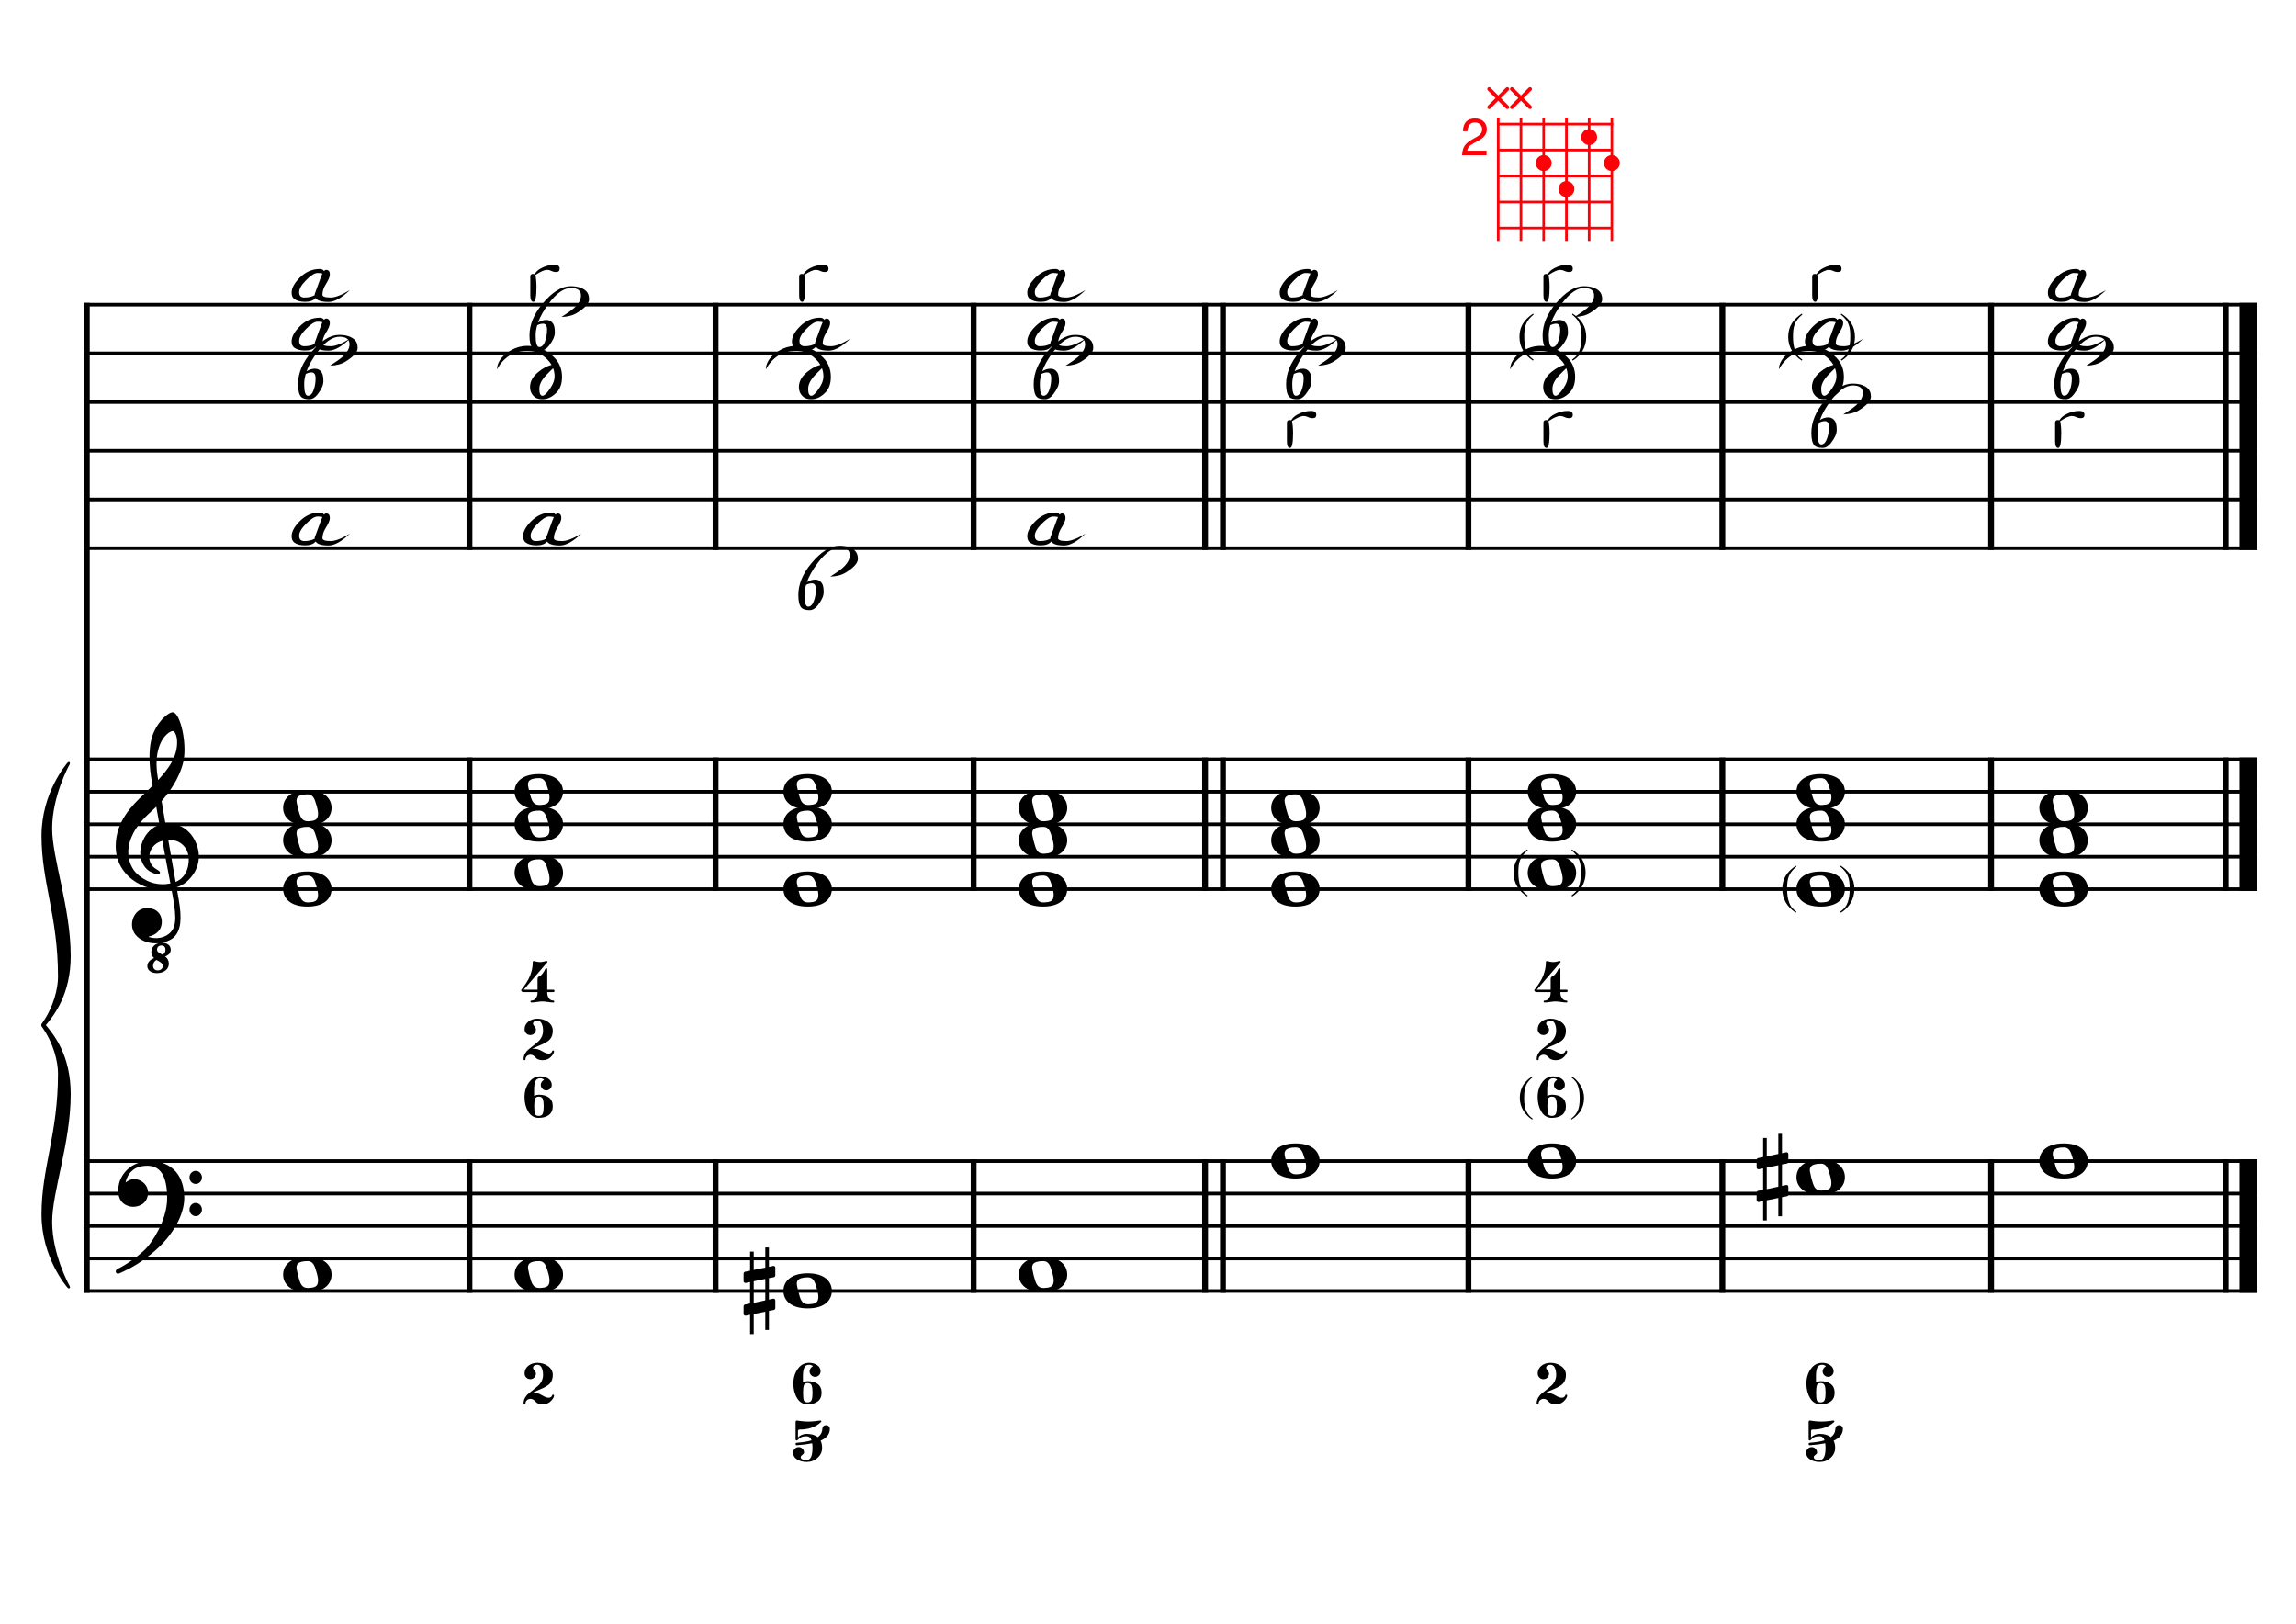 <?xml version="1.0" encoding="UTF-8" standalone="no"?>
<svg width="4209.44px" height="2976.38px" viewBox="0 0 4209.44 2976.38"
 xmlns="http://www.w3.org/2000/svg" xmlns:xlink="http://www.w3.org/1999/xlink" version="1.2" baseProfile="tiny">
<title>LaMineur (20)</title>
<desc>Generated by MuseScore 3.6.2</desc>
<polyline class="StaffLines" fill="none" stroke="#000000" stroke-width="6.55" stroke-linejoin="bevel" points="153.819,558.425 4138.58,558.425"/>
<polyline class="StaffLines" fill="none" stroke="#000000" stroke-width="6.55" stroke-linejoin="bevel" points="153.819,647.717 4138.58,647.717"/>
<polyline class="StaffLines" fill="none" stroke="#000000" stroke-width="6.55" stroke-linejoin="bevel" points="153.819,737.008 4138.58,737.008"/>
<polyline class="StaffLines" fill="none" stroke="#000000" stroke-width="6.55" stroke-linejoin="bevel" points="153.819,826.299 4138.58,826.299"/>
<polyline class="StaffLines" fill="none" stroke="#000000" stroke-width="6.55" stroke-linejoin="bevel" points="153.819,915.591 4138.58,915.591"/>
<polyline class="StaffLines" fill="none" stroke="#000000" stroke-width="6.55" stroke-linejoin="bevel" points="153.819,1004.88 4138.58,1004.88"/>
<polyline class="StaffLines" fill="none" stroke="#000000" stroke-width="6.55" stroke-linejoin="bevel" points="153.819,1391.81 4138.58,1391.81"/>
<polyline class="StaffLines" fill="none" stroke="#000000" stroke-width="6.55" stroke-linejoin="bevel" points="153.819,1451.34 4138.58,1451.34"/>
<polyline class="StaffLines" fill="none" stroke="#000000" stroke-width="6.55" stroke-linejoin="bevel" points="153.819,1510.87 4138.58,1510.87"/>
<polyline class="StaffLines" fill="none" stroke="#000000" stroke-width="6.55" stroke-linejoin="bevel" points="153.819,1570.39 4138.58,1570.39"/>
<polyline class="StaffLines" fill="none" stroke="#000000" stroke-width="6.55" stroke-linejoin="bevel" points="153.819,1629.92 4138.58,1629.92"/>
<polyline class="StaffLines" fill="none" stroke="#000000" stroke-width="6.55" stroke-linejoin="bevel" points="153.819,2128.36 4138.58,2128.36"/>
<polyline class="StaffLines" fill="none" stroke="#000000" stroke-width="6.55" stroke-linejoin="bevel" points="153.819,2187.89 4138.58,2187.89"/>
<polyline class="StaffLines" fill="none" stroke="#000000" stroke-width="6.55" stroke-linejoin="bevel" points="153.819,2247.41 4138.58,2247.41"/>
<polyline class="StaffLines" fill="none" stroke="#000000" stroke-width="6.55" stroke-linejoin="bevel" points="153.819,2306.94 4138.58,2306.94"/>
<polyline class="StaffLines" fill="none" stroke="#000000" stroke-width="6.55" stroke-linejoin="bevel" points="153.819,2366.47 4138.58,2366.47"/>
<path class="Symbol" transform="matrix(2.381,0,0,2.381,2774.91,1600.16)" d="M0,-0.1 C0,7.7 4,14 10.4,18.1 L10.9,17.4 C7.5,14.8 6.3,13.3 5.2,10.1 C4.2,7.2 3.7,4 3.7,-0.2 C3.7,-8.1 4.8,-12.3 10.9,-17.4 L10.5,-18.1 C3.9,-13.6 0,-8.5 0,-0.1"/>
<path class="Symbol" transform="matrix(2.381,0,0,2.381,2889.67,1600.16)" d="M3.7,-0.2 C3.7,4 3.2,7.2 2.2,10.1 C1,13.3 -0.2,14.8 -3.6,17.4 L-3,18.1 C3.4,14.1 7.3,7.6 7.3,-0.1 C7.3,-8.4 3.4,-13.8 -3.2,-18.1 L-3.6,-17.4 C2.6,-12.4 3.7,-8.1 3.7,-0.2"/>
<path class="Symbol" transform="matrix(2.381,0,0,2.381,3267.64,1629.92)" d="M0,-0.1 C0,7.7 4,14 10.4,18.1 L10.9,17.4 C7.5,14.8 6.3,13.3 5.2,10.1 C4.2,7.2 3.7,4 3.7,-0.2 C3.7,-8.1 4.8,-12.3 10.9,-17.4 L10.5,-18.1 C3.9,-13.6 0,-8.5 0,-0.1"/>
<path class="Symbol" transform="matrix(2.381,0,0,2.381,3382.4,1629.92)" d="M3.7,-0.2 C3.7,4 3.2,7.2 2.2,10.1 C1,13.3 -0.2,14.8 -3.6,17.4 L-3,18.1 C3.4,14.1 7.3,7.6 7.3,-0.1 C7.3,-8.4 3.4,-13.8 -3.2,-18.1 L-3.6,-17.4 C2.6,-12.4 3.7,-8.1 3.7,-0.2"/>
<path class="Symbol" transform="matrix(2.381,0,0,2.381,2785.75,617.953)" d="M0,-0.1 C0,7.7 4,14 10.4,18.1 L10.9,17.4 C7.5,14.8 6.3,13.3 5.2,10.1 C4.2,7.2 3.7,4 3.7,-0.2 C3.7,-8.1 4.8,-12.3 10.9,-17.4 L10.5,-18.1 C3.9,-13.6 0,-8.5 0,-0.1"/>
<path class="Symbol" transform="matrix(2.381,0,0,2.381,2890.76,617.953)" d="M3.7,-0.2 C3.7,4 3.2,7.2 2.2,10.1 C1,13.3 -0.2,14.8 -3.6,17.4 L-3,18.1 C3.4,14.1 7.3,7.6 7.3,-0.1 C7.3,-8.4 3.4,-13.8 -3.2,-18.1 L-3.6,-17.4 C2.6,-12.4 3.7,-8.1 3.7,-0.2"/>
<path class="Symbol" transform="matrix(2.381,0,0,2.381,3278.48,617.953)" d="M0,-0.1 C0,7.7 4,14 10.4,18.1 L10.9,17.4 C7.5,14.8 6.3,13.3 5.2,10.1 C4.2,7.2 3.7,4 3.7,-0.2 C3.7,-8.1 4.8,-12.3 10.9,-17.4 L10.5,-18.1 C3.9,-13.6 0,-8.5 0,-0.1"/>
<path class="Symbol" transform="matrix(2.381,0,0,2.381,3383.49,617.953)" d="M3.7,-0.2 C3.7,4 3.2,7.2 2.2,10.1 C1,13.3 -0.2,14.8 -3.6,17.4 L-3,18.1 C3.4,14.1 7.3,7.6 7.3,-0.1 C7.3,-8.4 3.4,-13.8 -3.2,-18.1 L-3.6,-17.4 C2.6,-12.4 3.7,-8.1 3.7,-0.2"/>
<polyline class="BarLine" fill="none" stroke="#000000" stroke-width="10.71" stroke-linejoin="bevel" points="159.176,2125.08 159.176,2369.74"/>
<polyline class="BarLine" fill="none" stroke="#000000" stroke-width="10.71" stroke-linejoin="bevel" points="860.671,2125.08 860.671,2369.74"/>
<polyline class="BarLine" fill="none" stroke="#000000" stroke-width="10.71" stroke-linejoin="bevel" points="1311.91,2125.08 1311.91,2369.74"/>
<polyline class="BarLine" fill="none" stroke="#000000" stroke-width="10.71" stroke-linejoin="bevel" points="1785.03,2125.08 1785.03,2369.74"/>
<polyline class="BarLine" fill="none" stroke="#000000" stroke-width="10.71" stroke-linejoin="bevel" points="2209.37,2125.08 2209.37,2369.74"/>
<polyline class="BarLine" fill="none" stroke="#000000" stroke-width="10.71" stroke-linejoin="bevel" points="2242.11,2125.08 2242.11,2369.74"/>
<polyline class="BarLine" fill="none" stroke="#000000" stroke-width="10.71" stroke-linejoin="bevel" points="2692.17,2125.08 2692.17,2369.74"/>
<polyline class="BarLine" fill="none" stroke="#000000" stroke-width="10.71" stroke-linejoin="bevel" points="3157.75,2125.08 3157.75,2369.74"/>
<polyline class="BarLine" fill="none" stroke="#000000" stroke-width="10.71" stroke-linejoin="bevel" points="3650.48,2125.08 3650.48,2369.74"/>
<polyline class="BarLine" fill="none" stroke="#000000" stroke-width="10.71" stroke-linejoin="bevel" points="4080.54,2125.08 4080.54,2369.74"/>
<polyline class="BarLine" fill="none" stroke="#000000" stroke-width="32.74" stroke-linejoin="bevel" points="4122.21,2125.08 4122.21,2369.74"/>
<polyline class="BarLine" fill="none" stroke="#000000" stroke-width="10.71" stroke-linejoin="bevel" points="159.176,1388.54 159.176,2128.36"/>
<polyline class="BarLine" fill="none" stroke="#000000" stroke-width="10.71" stroke-linejoin="bevel" points="860.671,1388.54 860.671,1633.2"/>
<polyline class="BarLine" fill="none" stroke="#000000" stroke-width="10.71" stroke-linejoin="bevel" points="1311.91,1388.54 1311.91,1633.2"/>
<polyline class="BarLine" fill="none" stroke="#000000" stroke-width="10.71" stroke-linejoin="bevel" points="1785.03,1388.54 1785.03,1633.2"/>
<polyline class="BarLine" fill="none" stroke="#000000" stroke-width="10.71" stroke-linejoin="bevel" points="2209.37,1388.54 2209.37,1633.2"/>
<polyline class="BarLine" fill="none" stroke="#000000" stroke-width="10.71" stroke-linejoin="bevel" points="2242.11,1388.54 2242.11,1633.2"/>
<polyline class="BarLine" fill="none" stroke="#000000" stroke-width="10.71" stroke-linejoin="bevel" points="2692.17,1388.54 2692.17,1633.2"/>
<polyline class="BarLine" fill="none" stroke="#000000" stroke-width="10.71" stroke-linejoin="bevel" points="3157.75,1388.54 3157.75,1633.2"/>
<polyline class="BarLine" fill="none" stroke="#000000" stroke-width="10.71" stroke-linejoin="bevel" points="3650.48,1388.54 3650.48,1633.2"/>
<polyline class="BarLine" fill="none" stroke="#000000" stroke-width="10.71" stroke-linejoin="bevel" points="4080.54,1388.54 4080.54,1633.2"/>
<polyline class="BarLine" fill="none" stroke="#000000" stroke-width="32.74" stroke-linejoin="bevel" points="4122.21,1388.54 4122.21,1633.2"/>
<polyline class="BarLine" fill="none" stroke="#000000" stroke-width="10.71" stroke-linejoin="bevel" points="159.176,555.151 159.176,1391.81"/>
<polyline class="BarLine" fill="none" stroke="#000000" stroke-width="10.71" stroke-linejoin="bevel" points="860.671,555.151 860.671,1008.16"/>
<polyline class="BarLine" fill="none" stroke="#000000" stroke-width="10.71" stroke-linejoin="bevel" points="1311.91,555.151 1311.91,1008.16"/>
<polyline class="BarLine" fill="none" stroke="#000000" stroke-width="10.71" stroke-linejoin="bevel" points="1785.03,555.151 1785.03,1008.16"/>
<polyline class="BarLine" fill="none" stroke="#000000" stroke-width="10.71" stroke-linejoin="bevel" points="2209.37,555.151 2209.37,1008.16"/>
<polyline class="BarLine" fill="none" stroke="#000000" stroke-width="10.71" stroke-linejoin="bevel" points="2242.11,555.151 2242.11,1008.16"/>
<polyline class="BarLine" fill="none" stroke="#000000" stroke-width="10.71" stroke-linejoin="bevel" points="2692.17,555.151 2692.17,1008.16"/>
<polyline class="BarLine" fill="none" stroke="#000000" stroke-width="10.71" stroke-linejoin="bevel" points="3157.75,555.151 3157.75,1008.16"/>
<polyline class="BarLine" fill="none" stroke="#000000" stroke-width="10.71" stroke-linejoin="bevel" points="3650.48,555.151 3650.48,1008.16"/>
<polyline class="BarLine" fill="none" stroke="#000000" stroke-width="10.71" stroke-linejoin="bevel" points="4080.54,555.151 4080.54,1008.16"/>
<polyline class="BarLine" fill="none" stroke="#000000" stroke-width="32.74" stroke-linejoin="bevel" points="4122.21,555.151 4122.21,1008.16"/>
<path class="Accidental" transform="matrix(2.381,0,0,2.381,1363.34,2366.47)" d="M23.3,-10.6 C23.9,-10.7 24.4,-11.4 24.4,-12 L24.4,-17.9 C24.4,-18.7 23.8,-19.3 23,-19.3 L22.8,-19.3 L19.5,-18.6 L19.5,-33.5 L16.7,-33.5 L16.7,-18 L7.8,-16.2 L7.8,-30.3 L5,-30.3 L5,-15.6 L1.1,-14.8 C0.5,-14.7 0,-14 0,-13.4 L0,-13.2 L0,-7.4 L0,-7.6 C0,-6.8 0.6,-6.2 1.4,-6.2 L1.7,-6.2 L5,-6.9 L5,9.6 L1.1,10.4 C0.5,10.5 0,11.2 0,11.8 L0,17.6 C0,18.4 0.6,19 1.4,19 L1.7,19 L5,18.3 L5,33.2 L7.8,33.2 L7.8,17.7 L16.7,15.9 L16.7,30 L19.5,30 L19.5,15.3 L23.3,14.6 C23.9,14.5 24.4,13.8 24.4,13.2 L24.4,7.3 C24.4,6.5 23.8,5.9 23,5.9 L22.8,5.9 L19.5,6.6 L19.5,-9.9 L23.3,-10.6 M7.8,9.1 L7.8,-7.5 L16.7,-9.3 L16.7,7.2 L7.8,9.1 "/>
<path class="Accidental" transform="matrix(2.381,0,0,2.381,3220.62,2158.12)" d="M23.3,-10.6 C23.9,-10.7 24.4,-11.4 24.4,-12 L24.4,-17.9 C24.4,-18.7 23.8,-19.3 23,-19.3 L22.8,-19.3 L19.5,-18.6 L19.5,-33.5 L16.7,-33.5 L16.7,-18 L7.8,-16.2 L7.8,-30.3 L5,-30.3 L5,-15.6 L1.1,-14.8 C0.5,-14.7 0,-14 0,-13.4 L0,-13.2 L0,-7.4 L0,-7.6 C0,-6.8 0.6,-6.2 1.4,-6.2 L1.7,-6.2 L5,-6.9 L5,9.6 L1.1,10.4 C0.5,10.5 0,11.2 0,11.8 L0,17.6 C0,18.4 0.6,19 1.4,19 L1.7,19 L5,18.3 L5,33.2 L7.8,33.2 L7.8,17.7 L16.7,15.9 L16.7,30 L19.5,30 L19.5,15.3 L23.3,14.6 C23.9,14.5 24.4,13.8 24.4,13.2 L24.4,7.3 C24.4,6.5 23.8,5.9 23,5.9 L22.8,5.9 L19.5,6.6 L19.5,-9.9 L23.3,-10.6 M7.8,9.1 L7.8,-7.5 L16.7,-9.3 L16.7,7.2 L7.8,9.1 "/>
<path class="Note" transform="matrix(2.381,0,0,2.381,519.076,2336.7)" d="M18.7,-13.6 C4.9,-13.6 0,-6.6 0,-0.1 C0,6.4 4.9,13.4 18.7,13.4 C32.5,13.4 37.3,6.4 37.3,-0.1 C37.3,-6.6 32.5,-13.6 18.7,-13.6 M10.4,-4.5 C10.3,-4.9 10.3,-5.3 10.3,-5.7 C10.3,-6.5 10.5,-7.3 10.9,-8 C11.6,-9 12.8,-9.7 14.3,-10 C15.6,-10.3 16.3,-10.5 18.9,-10.5 L19,-10.5 C23,-10.5 24.3,-6.8 25.4,-3 L25.7,-2 C26.5,0.6 26.9,2.8 26.9,4.5 C26.9,5.7 26.7,6.8 26.3,7.6 C25.7,8.7 24.7,9.4 23,9.8 C22.1,10 20.6,10.1 20.6,10.1 C20.1,10.1 19.7,10.2 19.3,10.2 C16.1,10.2 14.1,9 12.7,4.7 C11.5,1 11.3,-0.1 10.4,-4.5"/>
<path class="Note" transform="matrix(2.381,0,0,2.381,943.415,2336.7)" d="M18.7,-13.6 C4.9,-13.6 0,-6.6 0,-0.1 C0,6.4 4.9,13.4 18.7,13.4 C32.5,13.4 37.3,6.4 37.3,-0.1 C37.3,-6.6 32.5,-13.6 18.7,-13.6 M10.4,-4.5 C10.3,-4.9 10.3,-5.3 10.3,-5.7 C10.3,-6.5 10.5,-7.3 10.9,-8 C11.6,-9 12.8,-9.7 14.3,-10 C15.6,-10.3 16.3,-10.5 18.9,-10.5 L19,-10.5 C23,-10.5 24.3,-6.8 25.4,-3 L25.7,-2 C26.5,0.6 26.9,2.8 26.9,4.5 C26.9,5.7 26.7,6.8 26.3,7.6 C25.7,8.7 24.7,9.4 23,9.8 C22.1,10 20.6,10.1 20.6,10.1 C20.1,10.1 19.7,10.2 19.3,10.2 C16.1,10.2 14.1,9 12.7,4.7 C11.5,1 11.3,-0.1 10.4,-4.5"/>
<path class="Note" transform="matrix(2.381,0,0,2.381,1436.32,2366.47)" d="M18.7,-13.6 C4.9,-13.6 0,-6.6 0,-0.1 C0,6.4 4.9,13.4 18.7,13.4 C32.5,13.4 37.3,6.4 37.3,-0.1 C37.3,-6.6 32.5,-13.6 18.7,-13.6 M10.4,-4.5 C10.3,-4.9 10.3,-5.3 10.3,-5.7 C10.3,-6.5 10.5,-7.3 10.9,-8 C11.6,-9 12.8,-9.7 14.3,-10 C15.6,-10.3 16.3,-10.5 18.9,-10.5 L19,-10.5 C23,-10.5 24.3,-6.8 25.4,-3 L25.7,-2 C26.5,0.6 26.9,2.8 26.9,4.5 C26.9,5.7 26.7,6.8 26.3,7.6 C25.7,8.7 24.7,9.4 23,9.8 C22.1,10 20.6,10.1 20.6,10.1 C20.1,10.1 19.7,10.2 19.3,10.2 C16.1,10.2 14.1,9 12.7,4.7 C11.5,1 11.3,-0.1 10.4,-4.5"/>
<path class="Note" transform="matrix(2.381,0,0,2.381,1867.78,2336.7)" d="M18.7,-13.6 C4.9,-13.6 0,-6.6 0,-0.1 C0,6.4 4.9,13.4 18.7,13.4 C32.5,13.4 37.3,6.4 37.3,-0.1 C37.3,-6.6 32.5,-13.6 18.7,-13.6 M10.4,-4.5 C10.3,-4.9 10.3,-5.3 10.3,-5.7 C10.3,-6.5 10.5,-7.3 10.9,-8 C11.6,-9 12.8,-9.7 14.3,-10 C15.6,-10.3 16.3,-10.5 18.9,-10.5 L19,-10.5 C23,-10.5 24.3,-6.8 25.4,-3 L25.7,-2 C26.5,0.6 26.9,2.8 26.9,4.5 C26.9,5.7 26.7,6.8 26.3,7.6 C25.7,8.7 24.7,9.4 23,9.8 C22.1,10 20.6,10.1 20.6,10.1 C20.1,10.1 19.7,10.2 19.3,10.2 C16.1,10.2 14.1,9 12.7,4.7 C11.5,1 11.3,-0.1 10.4,-4.5"/>
<path class="Note" transform="matrix(2.381,0,0,2.381,2330.58,2128.36)" d="M18.7,-13.6 C4.9,-13.6 0,-6.6 0,-0.1 C0,6.4 4.9,13.4 18.7,13.4 C32.5,13.4 37.3,6.4 37.3,-0.1 C37.3,-6.6 32.5,-13.6 18.7,-13.6 M10.4,-4.5 C10.3,-4.9 10.3,-5.3 10.3,-5.7 C10.3,-6.5 10.5,-7.3 10.9,-8 C11.6,-9 12.8,-9.7 14.3,-10 C15.6,-10.3 16.3,-10.5 18.9,-10.5 L19,-10.5 C23,-10.5 24.3,-6.8 25.4,-3 L25.7,-2 C26.5,0.6 26.9,2.8 26.9,4.5 C26.9,5.7 26.7,6.8 26.3,7.6 C25.7,8.7 24.7,9.4 23,9.8 C22.1,10 20.6,10.1 20.6,10.1 C20.1,10.1 19.7,10.2 19.3,10.2 C16.1,10.2 14.1,9 12.7,4.7 C11.5,1 11.3,-0.1 10.4,-4.5"/>
<path class="Note" transform="matrix(2.381,0,0,2.381,2800.86,2128.36)" d="M18.7,-13.6 C4.9,-13.6 0,-6.6 0,-0.1 C0,6.4 4.9,13.4 18.7,13.4 C32.5,13.4 37.3,6.4 37.3,-0.1 C37.3,-6.6 32.5,-13.6 18.7,-13.6 M10.4,-4.5 C10.3,-4.9 10.3,-5.3 10.3,-5.7 C10.3,-6.5 10.5,-7.3 10.9,-8 C11.6,-9 12.8,-9.7 14.3,-10 C15.6,-10.3 16.3,-10.5 18.9,-10.5 L19,-10.5 C23,-10.5 24.3,-6.8 25.4,-3 L25.7,-2 C26.5,0.6 26.9,2.8 26.9,4.5 C26.9,5.7 26.7,6.8 26.3,7.6 C25.7,8.7 24.7,9.4 23,9.8 C22.1,10 20.6,10.1 20.6,10.1 C20.1,10.1 19.7,10.2 19.3,10.2 C16.1,10.2 14.1,9 12.7,4.7 C11.5,1 11.3,-0.1 10.4,-4.5"/>
<path class="Note" transform="matrix(2.381,0,0,2.381,3293.59,2158.12)" d="M18.7,-13.6 C4.9,-13.6 0,-6.6 0,-0.1 C0,6.4 4.9,13.4 18.7,13.4 C32.5,13.4 37.3,6.4 37.3,-0.1 C37.3,-6.6 32.5,-13.6 18.7,-13.6 M10.4,-4.5 C10.3,-4.9 10.3,-5.3 10.3,-5.7 C10.3,-6.5 10.5,-7.3 10.9,-8 C11.6,-9 12.8,-9.7 14.3,-10 C15.6,-10.3 16.3,-10.5 18.9,-10.5 L19,-10.5 C23,-10.5 24.3,-6.8 25.4,-3 L25.7,-2 C26.5,0.6 26.9,2.8 26.9,4.5 C26.9,5.7 26.7,6.8 26.3,7.6 C25.7,8.7 24.7,9.4 23,9.8 C22.1,10 20.6,10.1 20.6,10.1 C20.1,10.1 19.7,10.2 19.3,10.2 C16.1,10.2 14.1,9 12.7,4.7 C11.5,1 11.3,-0.1 10.4,-4.5"/>
<path class="Note" transform="matrix(2.381,0,0,2.381,3738.94,2128.36)" d="M18.7,-13.6 C4.9,-13.6 0,-6.6 0,-0.1 C0,6.4 4.9,13.4 18.7,13.4 C32.5,13.4 37.3,6.4 37.3,-0.1 C37.3,-6.6 32.5,-13.6 18.7,-13.6 M10.4,-4.5 C10.3,-4.9 10.3,-5.3 10.3,-5.7 C10.3,-6.5 10.5,-7.3 10.9,-8 C11.6,-9 12.8,-9.7 14.3,-10 C15.6,-10.3 16.3,-10.5 18.9,-10.5 L19,-10.5 C23,-10.5 24.3,-6.8 25.4,-3 L25.7,-2 C26.5,0.6 26.9,2.8 26.9,4.5 C26.9,5.7 26.7,6.8 26.3,7.6 C25.7,8.7 24.7,9.4 23,9.8 C22.1,10 20.6,10.1 20.6,10.1 C20.1,10.1 19.7,10.2 19.3,10.2 C16.1,10.2 14.1,9 12.7,4.7 C11.5,1 11.3,-0.1 10.4,-4.5"/>
<path class="Note" transform="matrix(2.381,0,0,2.381,519.076,1629.92)" d="M18.7,-13.6 C4.9,-13.6 0,-6.6 0,-0.1 C0,6.4 4.9,13.4 18.7,13.4 C32.5,13.4 37.3,6.4 37.3,-0.1 C37.3,-6.6 32.5,-13.6 18.7,-13.6 M10.4,-4.5 C10.3,-4.9 10.3,-5.3 10.3,-5.7 C10.3,-6.5 10.5,-7.3 10.9,-8 C11.6,-9 12.8,-9.7 14.3,-10 C15.6,-10.3 16.3,-10.5 18.9,-10.5 L19,-10.5 C23,-10.5 24.3,-6.8 25.4,-3 L25.7,-2 C26.5,0.6 26.9,2.8 26.9,4.5 C26.9,5.7 26.7,6.8 26.3,7.6 C25.7,8.7 24.7,9.4 23,9.8 C22.1,10 20.6,10.1 20.6,10.1 C20.1,10.1 19.7,10.2 19.3,10.2 C16.1,10.2 14.1,9 12.7,4.7 C11.5,1 11.3,-0.1 10.4,-4.5"/>
<path class="Note" transform="matrix(2.381,0,0,2.381,519.076,1540.63)" d="M18.7,-13.6 C4.9,-13.6 0,-6.6 0,-0.1 C0,6.4 4.9,13.4 18.7,13.4 C32.5,13.4 37.3,6.4 37.3,-0.1 C37.3,-6.6 32.5,-13.6 18.7,-13.6 M10.4,-4.5 C10.3,-4.9 10.3,-5.3 10.3,-5.7 C10.3,-6.5 10.5,-7.3 10.9,-8 C11.6,-9 12.8,-9.7 14.3,-10 C15.6,-10.3 16.3,-10.5 18.9,-10.5 L19,-10.5 C23,-10.5 24.3,-6.8 25.4,-3 L25.7,-2 C26.5,0.6 26.9,2.8 26.9,4.5 C26.9,5.7 26.7,6.8 26.3,7.6 C25.7,8.7 24.7,9.4 23,9.8 C22.1,10 20.6,10.1 20.6,10.1 C20.1,10.1 19.7,10.2 19.3,10.2 C16.1,10.2 14.1,9 12.7,4.7 C11.5,1 11.3,-0.1 10.4,-4.5"/>
<path class="Note" transform="matrix(2.381,0,0,2.381,519.076,1481.1)" d="M18.7,-13.6 C4.9,-13.6 0,-6.6 0,-0.1 C0,6.4 4.9,13.4 18.7,13.4 C32.5,13.4 37.3,6.4 37.3,-0.1 C37.3,-6.6 32.5,-13.6 18.7,-13.6 M10.4,-4.5 C10.3,-4.9 10.3,-5.3 10.3,-5.7 C10.3,-6.5 10.5,-7.3 10.9,-8 C11.6,-9 12.8,-9.7 14.3,-10 C15.6,-10.3 16.3,-10.5 18.9,-10.5 L19,-10.5 C23,-10.5 24.3,-6.8 25.4,-3 L25.7,-2 C26.5,0.6 26.9,2.8 26.9,4.5 C26.9,5.7 26.7,6.8 26.3,7.6 C25.7,8.7 24.7,9.4 23,9.8 C22.1,10 20.6,10.1 20.6,10.1 C20.1,10.1 19.7,10.2 19.3,10.2 C16.1,10.2 14.1,9 12.7,4.7 C11.5,1 11.3,-0.1 10.4,-4.5"/>
<path class="Note" transform="matrix(2.381,0,0,2.381,943.415,1600.16)" d="M18.7,-13.6 C4.9,-13.6 0,-6.6 0,-0.1 C0,6.4 4.9,13.4 18.7,13.4 C32.5,13.4 37.3,6.4 37.3,-0.1 C37.3,-6.6 32.5,-13.6 18.7,-13.6 M10.4,-4.5 C10.3,-4.9 10.3,-5.3 10.3,-5.7 C10.3,-6.5 10.5,-7.3 10.9,-8 C11.6,-9 12.8,-9.7 14.3,-10 C15.6,-10.3 16.3,-10.5 18.9,-10.5 L19,-10.5 C23,-10.5 24.3,-6.8 25.4,-3 L25.7,-2 C26.5,0.6 26.9,2.8 26.9,4.5 C26.9,5.7 26.7,6.8 26.3,7.6 C25.7,8.7 24.7,9.4 23,9.8 C22.1,10 20.6,10.1 20.6,10.1 C20.1,10.1 19.7,10.2 19.3,10.2 C16.1,10.2 14.1,9 12.7,4.7 C11.5,1 11.3,-0.1 10.4,-4.5"/>
<path class="Note" transform="matrix(2.381,0,0,2.381,943.415,1510.87)" d="M18.7,-13.6 C4.9,-13.6 0,-6.6 0,-0.1 C0,6.4 4.9,13.4 18.7,13.4 C32.5,13.4 37.3,6.4 37.3,-0.1 C37.3,-6.6 32.5,-13.6 18.7,-13.6 M10.4,-4.5 C10.3,-4.9 10.3,-5.3 10.3,-5.7 C10.3,-6.5 10.5,-7.3 10.9,-8 C11.6,-9 12.8,-9.7 14.3,-10 C15.6,-10.3 16.3,-10.5 18.9,-10.5 L19,-10.5 C23,-10.5 24.3,-6.8 25.4,-3 L25.7,-2 C26.5,0.6 26.9,2.8 26.9,4.5 C26.9,5.7 26.7,6.8 26.3,7.6 C25.7,8.7 24.7,9.4 23,9.8 C22.1,10 20.6,10.1 20.6,10.1 C20.1,10.1 19.7,10.2 19.3,10.2 C16.1,10.2 14.1,9 12.7,4.7 C11.5,1 11.3,-0.1 10.4,-4.5"/>
<path class="Note" transform="matrix(2.381,0,0,2.381,943.415,1451.34)" d="M18.7,-13.6 C4.9,-13.6 0,-6.6 0,-0.1 C0,6.4 4.9,13.4 18.7,13.4 C32.5,13.4 37.3,6.4 37.3,-0.1 C37.3,-6.6 32.5,-13.6 18.7,-13.6 M10.4,-4.5 C10.3,-4.9 10.3,-5.3 10.3,-5.7 C10.3,-6.5 10.5,-7.3 10.9,-8 C11.6,-9 12.8,-9.7 14.3,-10 C15.6,-10.3 16.3,-10.5 18.9,-10.5 L19,-10.5 C23,-10.5 24.3,-6.8 25.4,-3 L25.7,-2 C26.5,0.6 26.9,2.8 26.9,4.5 C26.9,5.7 26.7,6.8 26.3,7.6 C25.7,8.7 24.7,9.4 23,9.8 C22.1,10 20.6,10.1 20.6,10.1 C20.1,10.1 19.7,10.2 19.3,10.2 C16.1,10.2 14.1,9 12.7,4.7 C11.5,1 11.3,-0.1 10.4,-4.5"/>
<path class="Note" transform="matrix(2.381,0,0,2.381,1436.32,1629.92)" d="M18.7,-13.6 C4.9,-13.6 0,-6.6 0,-0.1 C0,6.4 4.9,13.4 18.7,13.4 C32.5,13.4 37.3,6.4 37.3,-0.1 C37.3,-6.6 32.5,-13.6 18.7,-13.6 M10.4,-4.5 C10.3,-4.9 10.3,-5.3 10.3,-5.7 C10.3,-6.5 10.5,-7.3 10.9,-8 C11.6,-9 12.8,-9.7 14.3,-10 C15.6,-10.3 16.3,-10.5 18.9,-10.5 L19,-10.5 C23,-10.5 24.3,-6.8 25.4,-3 L25.7,-2 C26.5,0.6 26.9,2.8 26.9,4.5 C26.9,5.7 26.7,6.8 26.3,7.6 C25.7,8.7 24.7,9.4 23,9.8 C22.1,10 20.6,10.1 20.6,10.1 C20.1,10.1 19.7,10.2 19.3,10.2 C16.1,10.2 14.1,9 12.7,4.7 C11.5,1 11.3,-0.1 10.4,-4.5"/>
<path class="Note" transform="matrix(2.381,0,0,2.381,1436.32,1510.87)" d="M18.7,-13.6 C4.9,-13.6 0,-6.6 0,-0.1 C0,6.4 4.9,13.4 18.7,13.4 C32.5,13.4 37.3,6.4 37.3,-0.1 C37.3,-6.6 32.5,-13.6 18.7,-13.6 M10.4,-4.5 C10.3,-4.9 10.3,-5.3 10.3,-5.7 C10.3,-6.5 10.5,-7.3 10.9,-8 C11.6,-9 12.8,-9.7 14.3,-10 C15.6,-10.3 16.3,-10.5 18.9,-10.5 L19,-10.5 C23,-10.5 24.3,-6.8 25.4,-3 L25.7,-2 C26.5,0.6 26.9,2.8 26.9,4.5 C26.9,5.7 26.7,6.8 26.3,7.6 C25.7,8.7 24.7,9.4 23,9.8 C22.1,10 20.6,10.1 20.6,10.1 C20.1,10.1 19.7,10.2 19.3,10.2 C16.1,10.2 14.1,9 12.7,4.7 C11.5,1 11.3,-0.1 10.4,-4.5"/>
<path class="Note" transform="matrix(2.381,0,0,2.381,1436.32,1451.34)" d="M18.7,-13.6 C4.9,-13.6 0,-6.6 0,-0.1 C0,6.4 4.9,13.4 18.7,13.4 C32.5,13.4 37.3,6.4 37.3,-0.1 C37.3,-6.6 32.5,-13.6 18.7,-13.6 M10.4,-4.5 C10.3,-4.9 10.3,-5.3 10.3,-5.7 C10.3,-6.5 10.5,-7.3 10.9,-8 C11.6,-9 12.8,-9.7 14.3,-10 C15.6,-10.3 16.3,-10.5 18.9,-10.5 L19,-10.5 C23,-10.5 24.3,-6.8 25.4,-3 L25.7,-2 C26.5,0.6 26.9,2.8 26.9,4.5 C26.9,5.7 26.7,6.8 26.3,7.6 C25.7,8.7 24.7,9.4 23,9.8 C22.1,10 20.6,10.1 20.6,10.1 C20.1,10.1 19.7,10.2 19.3,10.2 C16.1,10.2 14.1,9 12.7,4.7 C11.5,1 11.3,-0.1 10.4,-4.5"/>
<path class="Note" transform="matrix(2.381,0,0,2.381,1867.78,1629.92)" d="M18.7,-13.6 C4.9,-13.6 0,-6.6 0,-0.1 C0,6.4 4.9,13.4 18.7,13.4 C32.5,13.4 37.3,6.4 37.3,-0.1 C37.3,-6.6 32.5,-13.6 18.7,-13.6 M10.4,-4.5 C10.3,-4.9 10.3,-5.3 10.3,-5.7 C10.3,-6.5 10.5,-7.3 10.9,-8 C11.6,-9 12.8,-9.7 14.3,-10 C15.6,-10.3 16.3,-10.5 18.9,-10.5 L19,-10.5 C23,-10.5 24.3,-6.8 25.4,-3 L25.7,-2 C26.5,0.6 26.9,2.8 26.9,4.5 C26.9,5.7 26.7,6.8 26.3,7.6 C25.7,8.7 24.7,9.4 23,9.8 C22.1,10 20.6,10.1 20.6,10.1 C20.1,10.1 19.7,10.2 19.3,10.2 C16.1,10.2 14.1,9 12.7,4.7 C11.5,1 11.3,-0.1 10.4,-4.5"/>
<path class="Note" transform="matrix(2.381,0,0,2.381,1867.78,1540.63)" d="M18.7,-13.6 C4.9,-13.6 0,-6.6 0,-0.1 C0,6.4 4.9,13.4 18.7,13.4 C32.5,13.4 37.3,6.4 37.3,-0.1 C37.3,-6.6 32.5,-13.6 18.7,-13.6 M10.4,-4.5 C10.3,-4.9 10.3,-5.3 10.3,-5.7 C10.3,-6.5 10.5,-7.3 10.9,-8 C11.6,-9 12.8,-9.7 14.3,-10 C15.6,-10.3 16.3,-10.5 18.9,-10.5 L19,-10.5 C23,-10.5 24.3,-6.8 25.4,-3 L25.7,-2 C26.5,0.6 26.9,2.8 26.9,4.5 C26.9,5.7 26.7,6.8 26.3,7.6 C25.7,8.7 24.7,9.4 23,9.8 C22.1,10 20.6,10.1 20.6,10.1 C20.1,10.1 19.7,10.2 19.3,10.2 C16.1,10.2 14.1,9 12.7,4.7 C11.5,1 11.3,-0.1 10.4,-4.5"/>
<path class="Note" transform="matrix(2.381,0,0,2.381,1867.78,1481.1)" d="M18.7,-13.6 C4.9,-13.6 0,-6.6 0,-0.1 C0,6.4 4.9,13.4 18.7,13.4 C32.5,13.4 37.3,6.4 37.3,-0.1 C37.3,-6.6 32.5,-13.6 18.7,-13.6 M10.4,-4.5 C10.3,-4.9 10.3,-5.3 10.3,-5.7 C10.3,-6.5 10.5,-7.3 10.9,-8 C11.6,-9 12.8,-9.7 14.3,-10 C15.6,-10.3 16.3,-10.5 18.9,-10.5 L19,-10.5 C23,-10.5 24.3,-6.8 25.4,-3 L25.7,-2 C26.5,0.6 26.9,2.8 26.9,4.5 C26.9,5.7 26.7,6.8 26.3,7.6 C25.7,8.7 24.7,9.4 23,9.8 C22.1,10 20.6,10.1 20.6,10.1 C20.1,10.1 19.7,10.2 19.3,10.2 C16.1,10.2 14.1,9 12.7,4.7 C11.5,1 11.3,-0.1 10.4,-4.5"/>
<path class="Note" transform="matrix(2.381,0,0,2.381,2330.58,1629.92)" d="M18.7,-13.6 C4.9,-13.6 0,-6.6 0,-0.1 C0,6.4 4.9,13.4 18.7,13.4 C32.5,13.4 37.3,6.4 37.3,-0.1 C37.3,-6.6 32.5,-13.6 18.7,-13.6 M10.4,-4.5 C10.3,-4.9 10.3,-5.3 10.3,-5.7 C10.3,-6.5 10.5,-7.3 10.9,-8 C11.6,-9 12.8,-9.7 14.3,-10 C15.6,-10.3 16.3,-10.5 18.9,-10.5 L19,-10.5 C23,-10.5 24.3,-6.8 25.4,-3 L25.7,-2 C26.5,0.6 26.9,2.8 26.9,4.5 C26.9,5.7 26.7,6.8 26.3,7.6 C25.7,8.7 24.7,9.4 23,9.8 C22.1,10 20.6,10.1 20.6,10.1 C20.1,10.1 19.7,10.2 19.3,10.2 C16.1,10.2 14.1,9 12.7,4.7 C11.5,1 11.3,-0.1 10.4,-4.5"/>
<path class="Note" transform="matrix(2.381,0,0,2.381,2330.58,1540.63)" d="M18.7,-13.6 C4.9,-13.6 0,-6.6 0,-0.1 C0,6.4 4.9,13.4 18.7,13.4 C32.5,13.4 37.3,6.4 37.3,-0.1 C37.3,-6.6 32.5,-13.6 18.7,-13.6 M10.4,-4.5 C10.3,-4.9 10.3,-5.3 10.3,-5.7 C10.3,-6.5 10.5,-7.3 10.9,-8 C11.6,-9 12.8,-9.7 14.3,-10 C15.6,-10.3 16.3,-10.5 18.9,-10.5 L19,-10.5 C23,-10.5 24.3,-6.8 25.4,-3 L25.7,-2 C26.5,0.6 26.9,2.8 26.9,4.5 C26.9,5.7 26.7,6.8 26.3,7.6 C25.7,8.7 24.7,9.4 23,9.8 C22.1,10 20.6,10.1 20.6,10.1 C20.1,10.1 19.7,10.2 19.3,10.2 C16.1,10.2 14.1,9 12.7,4.7 C11.5,1 11.3,-0.1 10.4,-4.5"/>
<path class="Note" transform="matrix(2.381,0,0,2.381,2330.58,1481.1)" d="M18.7,-13.6 C4.9,-13.6 0,-6.6 0,-0.1 C0,6.4 4.9,13.4 18.7,13.4 C32.5,13.4 37.3,6.4 37.3,-0.1 C37.3,-6.6 32.5,-13.6 18.7,-13.6 M10.4,-4.5 C10.3,-4.9 10.3,-5.3 10.3,-5.7 C10.3,-6.5 10.5,-7.3 10.9,-8 C11.6,-9 12.8,-9.7 14.3,-10 C15.6,-10.3 16.3,-10.5 18.9,-10.5 L19,-10.5 C23,-10.5 24.3,-6.8 25.4,-3 L25.7,-2 C26.5,0.6 26.9,2.8 26.9,4.5 C26.9,5.7 26.7,6.8 26.3,7.6 C25.7,8.7 24.7,9.4 23,9.8 C22.1,10 20.6,10.1 20.6,10.1 C20.1,10.1 19.7,10.2 19.3,10.2 C16.1,10.2 14.1,9 12.7,4.7 C11.5,1 11.3,-0.1 10.4,-4.5"/>
<path class="Note" transform="matrix(2.381,0,0,2.381,2800.86,1600.16)" d="M18.7,-13.6 C4.9,-13.6 0,-6.6 0,-0.1 C0,6.4 4.9,13.4 18.7,13.4 C32.5,13.4 37.3,6.4 37.3,-0.1 C37.3,-6.6 32.5,-13.6 18.7,-13.6 M10.4,-4.5 C10.3,-4.9 10.3,-5.3 10.3,-5.7 C10.3,-6.5 10.5,-7.3 10.9,-8 C11.6,-9 12.8,-9.7 14.3,-10 C15.6,-10.3 16.3,-10.5 18.9,-10.5 L19,-10.5 C23,-10.5 24.3,-6.8 25.4,-3 L25.7,-2 C26.5,0.6 26.9,2.8 26.9,4.5 C26.9,5.7 26.7,6.8 26.3,7.6 C25.7,8.7 24.7,9.4 23,9.8 C22.1,10 20.6,10.1 20.6,10.1 C20.1,10.1 19.7,10.2 19.3,10.2 C16.1,10.2 14.1,9 12.7,4.7 C11.5,1 11.3,-0.1 10.4,-4.5"/>
<path class="Note" transform="matrix(2.381,0,0,2.381,2800.86,1510.87)" d="M18.7,-13.6 C4.9,-13.6 0,-6.6 0,-0.1 C0,6.4 4.9,13.4 18.7,13.4 C32.5,13.4 37.3,6.4 37.3,-0.1 C37.3,-6.6 32.5,-13.6 18.7,-13.6 M10.4,-4.5 C10.3,-4.9 10.3,-5.3 10.3,-5.7 C10.3,-6.5 10.5,-7.3 10.9,-8 C11.6,-9 12.8,-9.7 14.3,-10 C15.6,-10.3 16.3,-10.5 18.9,-10.5 L19,-10.5 C23,-10.5 24.3,-6.8 25.4,-3 L25.7,-2 C26.5,0.6 26.9,2.8 26.9,4.5 C26.9,5.7 26.7,6.8 26.3,7.6 C25.7,8.7 24.7,9.4 23,9.8 C22.1,10 20.6,10.1 20.6,10.1 C20.1,10.1 19.7,10.2 19.3,10.2 C16.1,10.2 14.1,9 12.7,4.7 C11.5,1 11.3,-0.1 10.4,-4.5"/>
<path class="Note" transform="matrix(2.381,0,0,2.381,2800.86,1451.34)" d="M18.7,-13.6 C4.9,-13.6 0,-6.6 0,-0.1 C0,6.4 4.9,13.4 18.7,13.4 C32.5,13.4 37.3,6.4 37.3,-0.1 C37.3,-6.6 32.5,-13.6 18.7,-13.6 M10.4,-4.5 C10.3,-4.9 10.3,-5.3 10.3,-5.7 C10.3,-6.5 10.5,-7.3 10.9,-8 C11.6,-9 12.8,-9.7 14.3,-10 C15.6,-10.3 16.3,-10.5 18.9,-10.5 L19,-10.5 C23,-10.5 24.3,-6.8 25.4,-3 L25.7,-2 C26.5,0.6 26.9,2.8 26.9,4.5 C26.9,5.7 26.7,6.8 26.3,7.6 C25.7,8.7 24.7,9.4 23,9.8 C22.1,10 20.6,10.1 20.6,10.1 C20.1,10.1 19.7,10.2 19.3,10.2 C16.1,10.2 14.1,9 12.7,4.7 C11.5,1 11.3,-0.1 10.4,-4.5"/>
<path class="Note" transform="matrix(2.381,0,0,2.381,3293.59,1629.92)" d="M18.7,-13.6 C4.9,-13.6 0,-6.6 0,-0.1 C0,6.4 4.9,13.4 18.7,13.4 C32.5,13.4 37.3,6.4 37.3,-0.1 C37.3,-6.6 32.5,-13.6 18.7,-13.6 M10.4,-4.5 C10.3,-4.9 10.3,-5.3 10.3,-5.7 C10.3,-6.5 10.5,-7.3 10.9,-8 C11.6,-9 12.8,-9.7 14.3,-10 C15.6,-10.3 16.3,-10.5 18.9,-10.5 L19,-10.5 C23,-10.5 24.3,-6.8 25.4,-3 L25.7,-2 C26.5,0.6 26.9,2.8 26.9,4.5 C26.9,5.7 26.7,6.8 26.3,7.6 C25.7,8.7 24.7,9.4 23,9.8 C22.1,10 20.6,10.1 20.6,10.1 C20.1,10.1 19.7,10.2 19.3,10.2 C16.1,10.2 14.1,9 12.7,4.7 C11.5,1 11.3,-0.1 10.4,-4.5"/>
<path class="Note" transform="matrix(2.381,0,0,2.381,3293.59,1510.87)" d="M18.7,-13.6 C4.9,-13.6 0,-6.6 0,-0.1 C0,6.4 4.9,13.4 18.7,13.4 C32.5,13.4 37.3,6.4 37.3,-0.1 C37.3,-6.6 32.5,-13.6 18.7,-13.6 M10.4,-4.5 C10.3,-4.9 10.3,-5.3 10.3,-5.7 C10.3,-6.5 10.5,-7.3 10.9,-8 C11.6,-9 12.8,-9.7 14.3,-10 C15.6,-10.3 16.3,-10.5 18.9,-10.5 L19,-10.5 C23,-10.5 24.3,-6.8 25.4,-3 L25.7,-2 C26.5,0.6 26.9,2.8 26.9,4.5 C26.9,5.7 26.7,6.8 26.3,7.6 C25.7,8.7 24.7,9.4 23,9.8 C22.1,10 20.6,10.1 20.6,10.1 C20.1,10.1 19.7,10.2 19.3,10.2 C16.1,10.2 14.1,9 12.7,4.7 C11.5,1 11.3,-0.1 10.4,-4.5"/>
<path class="Note" transform="matrix(2.381,0,0,2.381,3293.59,1451.34)" d="M18.7,-13.6 C4.9,-13.6 0,-6.6 0,-0.1 C0,6.4 4.9,13.4 18.7,13.4 C32.5,13.4 37.3,6.4 37.3,-0.1 C37.3,-6.6 32.5,-13.6 18.7,-13.6 M10.4,-4.5 C10.3,-4.9 10.3,-5.3 10.3,-5.7 C10.3,-6.5 10.5,-7.3 10.9,-8 C11.6,-9 12.8,-9.7 14.3,-10 C15.6,-10.3 16.3,-10.5 18.9,-10.5 L19,-10.5 C23,-10.5 24.3,-6.8 25.4,-3 L25.7,-2 C26.5,0.6 26.9,2.8 26.9,4.5 C26.9,5.7 26.7,6.8 26.3,7.6 C25.7,8.7 24.7,9.4 23,9.8 C22.1,10 20.6,10.1 20.6,10.1 C20.1,10.1 19.7,10.2 19.3,10.2 C16.1,10.2 14.1,9 12.7,4.7 C11.5,1 11.3,-0.1 10.4,-4.5"/>
<path class="Note" transform="matrix(2.381,0,0,2.381,3738.94,1629.92)" d="M18.7,-13.6 C4.9,-13.6 0,-6.6 0,-0.1 C0,6.4 4.9,13.4 18.7,13.4 C32.5,13.4 37.3,6.4 37.3,-0.1 C37.3,-6.6 32.5,-13.6 18.7,-13.6 M10.4,-4.5 C10.3,-4.9 10.3,-5.3 10.3,-5.7 C10.3,-6.5 10.5,-7.3 10.9,-8 C11.6,-9 12.8,-9.7 14.3,-10 C15.6,-10.3 16.3,-10.5 18.9,-10.5 L19,-10.5 C23,-10.5 24.3,-6.8 25.4,-3 L25.7,-2 C26.5,0.6 26.9,2.8 26.9,4.5 C26.9,5.7 26.7,6.8 26.3,7.6 C25.7,8.7 24.7,9.4 23,9.8 C22.1,10 20.6,10.1 20.6,10.1 C20.1,10.1 19.7,10.2 19.3,10.2 C16.1,10.2 14.1,9 12.7,4.7 C11.5,1 11.3,-0.1 10.4,-4.5"/>
<path class="Note" transform="matrix(2.381,0,0,2.381,3738.94,1540.63)" d="M18.7,-13.6 C4.9,-13.6 0,-6.6 0,-0.1 C0,6.4 4.9,13.4 18.7,13.4 C32.5,13.4 37.3,6.4 37.3,-0.1 C37.3,-6.6 32.5,-13.6 18.7,-13.6 M10.4,-4.5 C10.3,-4.9 10.3,-5.3 10.3,-5.7 C10.3,-6.5 10.5,-7.3 10.9,-8 C11.6,-9 12.8,-9.7 14.3,-10 C15.6,-10.3 16.3,-10.5 18.9,-10.5 L19,-10.5 C23,-10.5 24.3,-6.8 25.4,-3 L25.7,-2 C26.5,0.6 26.9,2.8 26.9,4.5 C26.9,5.7 26.7,6.8 26.3,7.6 C25.7,8.7 24.7,9.4 23,9.8 C22.1,10 20.6,10.1 20.6,10.1 C20.1,10.1 19.7,10.2 19.3,10.2 C16.1,10.2 14.1,9 12.7,4.7 C11.5,1 11.3,-0.1 10.4,-4.5"/>
<path class="Note" transform="matrix(2.381,0,0,2.381,3738.94,1481.1)" d="M18.7,-13.6 C4.9,-13.6 0,-6.6 0,-0.1 C0,6.4 4.9,13.4 18.7,13.4 C32.5,13.4 37.3,6.4 37.3,-0.1 C37.3,-6.6 32.5,-13.6 18.7,-13.6 M10.4,-4.5 C10.3,-4.9 10.3,-5.3 10.3,-5.7 C10.3,-6.5 10.5,-7.3 10.9,-8 C11.6,-9 12.8,-9.7 14.3,-10 C15.6,-10.3 16.3,-10.5 18.9,-10.5 L19,-10.5 C23,-10.5 24.3,-6.8 25.4,-3 L25.7,-2 C26.5,0.6 26.9,2.8 26.9,4.5 C26.9,5.7 26.7,6.8 26.3,7.6 C25.7,8.7 24.7,9.4 23,9.8 C22.1,10 20.6,10.1 20.6,10.1 C20.1,10.1 19.7,10.2 19.3,10.2 C16.1,10.2 14.1,9 12.7,4.7 C11.5,1 11.3,-0.1 10.4,-4.5"/>
<path class="Note" d="M597.895,941.13 C602.466,941.13 604.752,943.997 604.752,949.73 C604.752,953.758 602.234,959.763 597.198,967.742 C593.17,974.173 591.155,980.448 591.155,986.568 C591.155,990.055 596.23,991.798 606.379,991.798 C614.746,991.798 626.406,987.266 641.358,978.201 C626.328,992.689 613.274,999.933 602.195,999.933 C592.201,999.933 585.228,998.422 581.277,995.401 C580.27,994.626 579.418,993.696 578.721,992.611 C574.847,997.337 568.378,999.7 559.313,999.7 C550.636,999.7 543.974,997.918 539.325,994.355 C536.226,991.953 534.677,988.118 534.677,982.85 C534.677,974.483 539.635,965.341 549.552,955.424 C560.166,944.81 572.445,939.503 586.391,939.503 C589.877,939.503 592.433,940.781 594.06,943.338 C595.378,941.866 596.656,941.13 597.895,941.13 M577.094,987.382 C577.016,986.762 576.977,986.142 576.977,985.523 C576.977,985.213 580.929,974.405 588.831,953.1 C589.606,951.008 590.38,949.226 591.155,947.754 C588.134,947.134 585.151,946.824 582.207,946.824 C576.784,946.824 569.579,951.434 560.592,960.653 C552.534,968.866 548.506,975.955 548.506,981.92 C548.506,988.505 551.643,991.798 557.919,991.798 C565.511,991.798 571.903,990.326 577.094,987.382"/>
<path class="Note" d="M597.895,583.965 C602.466,583.965 604.752,586.831 604.752,592.564 C604.752,596.593 602.234,602.597 597.198,610.577 C593.17,617.007 591.155,623.283 591.155,629.403 C591.155,632.889 596.23,634.633 606.379,634.633 C614.746,634.633 626.406,630.1 641.358,621.036 C626.328,635.524 613.274,642.767 602.195,642.767 C592.201,642.767 585.228,641.257 581.277,638.235 C580.27,637.46 579.418,636.531 578.721,635.446 C574.847,640.172 568.378,642.535 559.313,642.535 C550.636,642.535 543.974,640.753 539.325,637.189 C536.226,634.788 534.677,630.953 534.677,625.684 C534.677,617.317 539.635,608.175 549.552,598.259 C560.166,587.645 572.445,582.338 586.391,582.338 C589.877,582.338 592.433,583.616 594.06,586.173 C595.378,584.701 596.656,583.965 597.895,583.965 M577.094,630.217 C577.016,629.597 576.977,628.977 576.977,628.357 C576.977,628.047 580.929,617.24 588.831,595.934 C589.606,593.843 590.38,592.061 591.155,590.589 C588.134,589.969 585.151,589.659 582.207,589.659 C576.784,589.659 569.579,594.269 560.592,603.488 C552.534,611.7 548.506,618.789 548.506,624.755 C548.506,631.34 551.643,634.633 557.919,634.633 C565.511,634.633 571.903,633.161 577.094,630.217"/>
<path class="Note" d="M597.895,494.673 C602.466,494.673 604.752,497.54 604.752,503.273 C604.752,507.302 602.234,513.306 597.198,521.286 C593.17,527.716 591.155,533.991 591.155,540.112 C591.155,543.598 596.23,545.341 606.379,545.341 C614.746,545.341 626.406,540.809 641.358,531.745 C626.328,546.232 613.274,553.476 602.195,553.476 C592.201,553.476 585.228,551.965 581.277,548.944 C580.27,548.169 579.418,547.239 578.721,546.155 C574.847,550.881 568.378,553.244 559.313,553.244 C550.636,553.244 543.974,551.462 539.325,547.898 C536.226,545.496 534.677,541.661 534.677,536.393 C534.677,528.026 539.635,518.884 549.552,508.967 C560.166,498.353 572.445,493.046 586.391,493.046 C589.877,493.046 592.433,494.325 594.06,496.881 C595.378,495.409 596.656,494.673 597.895,494.673 M577.094,540.925 C577.016,540.305 576.977,539.686 576.977,539.066 C576.977,538.756 580.929,527.948 588.831,506.643 C589.606,504.551 590.38,502.769 591.155,501.297 C588.134,500.678 585.151,500.368 582.207,500.368 C576.784,500.368 569.579,504.977 560.592,514.197 C552.534,522.409 548.506,529.498 548.506,535.463 C548.506,542.049 551.643,545.341 557.919,545.341 C565.511,545.341 571.903,543.869 577.094,540.925"/>
<path class="Note" d="M604.984,670.351 C615.443,663.765 623.036,658.381 627.762,654.197 C636.439,646.527 640.777,638.78 640.777,630.955 C640.777,621.813 634.657,617.242 622.416,617.242 C609.555,617.242 596.152,626.5 582.207,645.017 C572.755,657.568 566.054,669.421 562.102,680.577 C566.983,677.401 572.135,675.813 577.558,675.813 C582.672,675.813 586.739,678.098 589.761,682.669 C591.852,685.846 592.898,691.269 592.898,698.939 C592.898,705.834 589.257,713.93 581.975,723.227 C577.481,728.96 572.484,731.826 566.983,731.826 C560.011,731.826 555.13,730.432 552.341,727.643 C548.39,723.692 546.414,715.867 546.414,704.168 C546.414,684.49 554.355,665.121 570.237,646.063 C588.134,624.602 605.294,613.872 621.719,613.872 C634.424,613.872 643.915,616.855 650.19,622.82 C653.832,626.307 655.652,631.343 655.652,637.928 C655.652,645.288 648.408,653.5 633.921,662.565 C626.328,667.368 616.683,669.963 604.984,670.351 M560.592,685.458 C558.655,691.966 557.686,698.203 557.686,704.168 C557.686,718.346 559.933,725.435 564.427,725.435 C568.688,725.435 572.019,722.413 574.421,716.37 C577.21,709.553 578.604,701.999 578.604,693.709 C578.604,686.349 576.164,682.669 571.283,682.669 C567.874,682.669 564.31,683.599 560.592,685.458"/>
<path class="Note" d="M1022.23,941.13 C1026.81,941.13 1029.09,943.997 1029.09,949.73 C1029.09,953.758 1026.57,959.763 1021.54,967.742 C1017.51,974.173 1015.49,980.448 1015.49,986.568 C1015.49,990.055 1020.57,991.798 1030.72,991.798 C1039.08,991.798 1050.74,987.266 1065.7,978.201 C1050.67,992.689 1037.61,999.933 1026.53,999.933 C1016.54,999.933 1009.57,998.422 1005.62,995.401 C1004.61,994.626 1003.76,993.696 1003.06,992.611 C999.186,997.337 992.716,999.7 983.652,999.7 C974.975,999.7 968.312,997.918 963.664,994.355 C960.565,991.953 959.015,988.118 959.015,982.85 C959.015,974.483 963.974,965.341 973.89,955.424 C984.504,944.81 996.784,939.503 1010.73,939.503 C1014.22,939.503 1016.77,940.781 1018.4,943.338 C1019.72,941.866 1020.99,941.13 1022.23,941.13 M1001.43,987.382 C1001.35,986.762 1001.32,986.142 1001.32,985.523 C1001.32,985.213 1005.27,974.405 1013.17,953.1 C1013.94,951.008 1014.72,949.226 1015.49,947.754 C1012.47,947.134 1009.49,946.824 1006.55,946.824 C1001.12,946.824 993.917,951.434 984.93,960.653 C976.873,968.866 972.844,975.955 972.844,981.92 C972.844,988.505 975.982,991.798 982.257,991.798 C989.85,991.798 996.242,990.326 1001.43,987.382"/>
<path class="Note" d="M1029.32,581.059 C1039.78,574.474 1047.37,569.09 1052.1,564.906 C1060.78,557.236 1065.12,549.489 1065.12,541.664 C1065.12,532.522 1059,527.951 1046.75,527.951 C1033.89,527.951 1020.49,537.209 1006.55,555.725 C997.094,568.276 990.392,580.13 986.441,591.286 C991.322,588.11 996.474,586.521 1001.9,586.521 C1007.01,586.521 1011.08,588.807 1014.1,593.378 C1016.19,596.554 1017.24,601.977 1017.24,609.647 C1017.24,616.542 1013.6,624.638 1006.31,633.935 C1001.82,639.668 996.823,642.535 991.322,642.535 C984.349,642.535 979.468,641.14 976.679,638.351 C972.728,634.4 970.753,626.575 970.753,614.877 C970.753,595.198 978.694,575.83 994.576,556.771 C1012.47,535.311 1029.63,524.581 1046.06,524.581 C1058.76,524.581 1068.25,527.564 1074.53,533.529 C1078.17,537.015 1079.99,542.051 1079.99,548.637 C1079.99,555.997 1072.75,564.209 1058.26,573.273 C1050.67,578.077 1041.02,580.672 1029.32,581.059 M984.93,596.167 C982.993,602.675 982.025,608.911 982.025,614.877 C982.025,629.055 984.272,636.143 988.765,636.143 C993.026,636.143 996.358,633.122 998.759,627.079 C1001.55,620.261 1002.94,612.707 1002.94,604.418 C1002.94,597.058 1000.5,593.378 995.622,593.378 C992.213,593.378 988.649,594.307 984.93,596.167"/>
<path class="Note" d="M977.958,553.244 C974.161,553.244 972.263,549.176 972.263,541.041 L972.263,506.992 C972.263,503.738 973.852,502.111 977.028,502.111 C978.423,502.111 979.468,502.227 980.166,502.459 C982.645,498.121 986.712,494.48 992.368,491.536 C1000.27,487.43 1008.29,485.376 1016.42,485.376 C1022.85,485.376 1026.07,487.778 1026.07,492.582 C1026.07,496.61 1023.9,498.624 1019.56,498.624 C1016.46,498.624 1013.52,497.927 1010.73,496.533 C1008.25,495.293 1005.62,494.673 1002.83,494.673 C998.023,494.673 990.935,497.811 981.56,504.086 C982.877,510.362 983.536,517.683 983.536,526.05 C983.536,544.179 981.676,553.244 977.958,553.244"/>
<path class="Note" d="M911.145,677.207 C911.455,665.509 917.924,655.127 930.553,646.063 C941.786,638.005 954.066,633.977 967.392,633.977 C986.063,633.977 1002.53,641.298 1016.78,655.941 C1025.85,665.315 1030.38,676.936 1030.38,690.804 C1030.38,703.277 1027.05,712.845 1020.38,719.508 C1012.25,727.72 1003.65,731.826 994.585,731.826 C988.387,731.826 983.584,730.432 980.175,727.643 C974.597,723.072 971.808,716.951 971.808,709.281 C971.808,699.365 976.766,690.3 986.683,682.088 C994.817,675.348 1002.99,670.932 1011.2,668.84 C1009.03,665.121 1006.28,661.635 1002.95,658.381 C992.571,648.232 980.795,643.157 967.624,643.157 C953.911,643.157 942.561,646.14 933.574,652.106 C924.277,658.226 916.801,666.593 911.145,677.207 M1014.11,674.999 C1009.85,678.95 1005.59,683.173 1001.33,687.666 C992.958,696.498 988.774,704.865 988.774,712.768 C988.774,721.212 990.711,725.435 994.585,725.435 C998.071,725.435 1002.95,720.67 1009.23,711.141 C1014.26,703.548 1016.78,696.576 1016.78,690.223 C1016.78,684.8 1015.89,679.725 1014.11,674.999"/>
<path class="Note" d="M1522.23,1056.98 C1532.69,1050.4 1540.28,1045.01 1545,1040.83 C1553.68,1033.16 1558.02,1025.41 1558.02,1017.59 C1558.02,1008.44 1551.9,1003.87 1539.66,1003.87 C1526.8,1003.87 1513.39,1013.13 1499.45,1031.65 C1490,1044.2 1483.3,1056.05 1479.34,1067.21 C1484.23,1064.03 1489.38,1062.44 1494.8,1062.44 C1499.91,1062.44 1503.98,1064.73 1507,1069.3 C1509.09,1072.48 1510.14,1077.9 1510.14,1085.57 C1510.14,1092.47 1506.5,1100.56 1499.22,1109.86 C1494.72,1115.59 1489.73,1118.46 1484.23,1118.46 C1477.25,1118.46 1472.37,1117.06 1469.58,1114.27 C1465.63,1110.32 1463.66,1102.5 1463.66,1090.8 C1463.66,1071.12 1471.6,1051.75 1487.48,1032.69 C1505.38,1011.23 1522.54,1000.5 1538.96,1000.5 C1551.67,1000.5 1561.16,1003.49 1567.43,1009.45 C1571.07,1012.94 1572.89,1017.97 1572.89,1024.56 C1572.89,1031.92 1565.65,1040.13 1551.16,1049.2 C1543.57,1054 1533.92,1056.59 1522.23,1056.98 M1477.83,1072.09 C1475.9,1078.6 1474.93,1084.83 1474.93,1090.8 C1474.93,1104.98 1477.18,1112.07 1481.67,1112.07 C1485.93,1112.07 1489.26,1109.04 1491.66,1103 C1494.45,1096.18 1495.85,1088.63 1495.85,1080.34 C1495.85,1072.98 1493.41,1069.3 1488.52,1069.3 C1485.12,1069.3 1481.55,1070.23 1477.83,1072.09"/>
<path class="Note" d="M1515.14,583.965 C1519.71,583.965 1521.99,586.831 1521.99,592.564 C1521.99,596.593 1519.48,602.597 1514.44,610.577 C1510.41,617.007 1508.4,623.283 1508.4,629.403 C1508.4,632.889 1513.47,634.633 1523.62,634.633 C1531.99,634.633 1543.65,630.1 1558.6,621.036 C1543.57,635.524 1530.52,642.767 1519.44,642.767 C1509.44,642.767 1502.47,641.257 1498.52,638.235 C1497.51,637.46 1496.66,636.531 1495.96,635.446 C1492.09,640.172 1485.62,642.535 1476.56,642.535 C1467.88,642.535 1461.22,640.753 1456.57,637.189 C1453.47,634.788 1451.92,630.953 1451.92,625.684 C1451.92,617.317 1456.88,608.175 1466.79,598.259 C1477.41,587.645 1489.69,582.338 1503.63,582.338 C1507.12,582.338 1509.68,583.616 1511.3,586.173 C1512.62,584.701 1513.9,583.965 1515.14,583.965 M1494.34,630.217 C1494.26,629.597 1494.22,628.977 1494.22,628.357 C1494.22,628.047 1498.17,617.24 1506.07,595.934 C1506.85,593.843 1507.62,592.061 1508.4,590.589 C1505.38,589.969 1502.39,589.659 1499.45,589.659 C1494.03,589.659 1486.82,594.269 1477.83,603.488 C1469.78,611.7 1465.75,618.789 1465.75,624.755 C1465.75,631.34 1468.89,634.633 1475.16,634.633 C1482.75,634.633 1489.14,633.161 1494.34,630.217"/>
<path class="Note" d="M1470.86,553.244 C1467.06,553.244 1465.17,549.176 1465.17,541.041 L1465.17,506.992 C1465.17,503.738 1466.75,502.111 1469.93,502.111 C1471.33,502.111 1472.37,502.227 1473.07,502.459 C1475.55,498.121 1479.62,494.48 1485.27,491.536 C1493.17,487.43 1501.19,485.376 1509.33,485.376 C1515.76,485.376 1518.97,487.778 1518.97,492.582 C1518.97,496.61 1516.8,498.624 1512.46,498.624 C1509.37,498.624 1506.42,497.927 1503.63,496.533 C1501.15,495.293 1498.52,494.673 1495.73,494.673 C1490.93,494.673 1483.84,497.811 1474.46,504.086 C1475.78,510.362 1476.44,517.683 1476.44,526.05 C1476.44,544.179 1474.58,553.244 1470.86,553.244"/>
<path class="Note" d="M1404.05,677.207 C1404.36,665.509 1410.83,655.127 1423.46,646.063 C1434.69,638.005 1446.97,633.977 1460.29,633.977 C1478.97,633.977 1495.43,641.298 1509.68,655.941 C1518.75,665.315 1523.28,676.936 1523.28,690.804 C1523.28,703.277 1519.95,712.845 1513.29,719.508 C1505.15,727.72 1496.55,731.826 1487.49,731.826 C1481.29,731.826 1476.49,730.432 1473.08,727.643 C1467.5,723.072 1464.71,716.951 1464.71,709.281 C1464.71,699.365 1469.67,690.3 1479.59,682.088 C1487.72,675.348 1495.89,670.932 1504.11,668.84 C1501.94,665.121 1499.19,661.635 1495.86,658.381 C1485.47,648.232 1473.7,643.157 1460.53,643.157 C1446.81,643.157 1435.46,646.14 1426.48,652.106 C1417.18,658.226 1409.7,666.593 1404.05,677.207 M1507.01,674.999 C1502.75,678.95 1498.49,683.173 1494.23,687.666 C1485.86,696.498 1481.68,704.865 1481.68,712.768 C1481.68,721.212 1483.61,725.435 1487.49,725.435 C1490.97,725.435 1495.86,720.67 1502.13,711.141 C1507.17,703.548 1509.68,696.576 1509.68,690.223 C1509.68,684.8 1508.79,679.725 1507.01,674.999"/>
<path class="Note" d="M1946.6,941.13 C1951.17,941.13 1953.45,943.997 1953.45,949.73 C1953.45,953.758 1950.94,959.763 1945.9,967.742 C1941.87,974.173 1939.86,980.448 1939.86,986.568 C1939.86,990.055 1944.93,991.798 1955.08,991.798 C1963.45,991.798 1975.11,987.266 1990.06,978.201 C1975.03,992.689 1961.98,999.933 1950.9,999.933 C1940.9,999.933 1933.93,998.422 1929.98,995.401 C1928.97,994.626 1928.12,993.696 1927.42,992.611 C1923.55,997.337 1917.08,999.7 1908.01,999.7 C1899.34,999.7 1892.68,997.918 1888.03,994.355 C1884.93,991.953 1883.38,988.118 1883.38,982.85 C1883.38,974.483 1888.34,965.341 1898.25,955.424 C1908.87,944.81 1921.15,939.503 1935.09,939.503 C1938.58,939.503 1941.13,940.781 1942.76,943.338 C1944.08,941.866 1945.36,941.13 1946.6,941.13 M1925.8,987.382 C1925.72,986.762 1925.68,986.142 1925.68,985.523 C1925.68,985.213 1929.63,974.405 1937.53,953.1 C1938.31,951.008 1939.08,949.226 1939.86,947.754 C1936.84,947.134 1933.85,946.824 1930.91,946.824 C1925.49,946.824 1918.28,951.434 1909.29,960.653 C1901.24,968.866 1897.21,975.955 1897.21,981.92 C1897.21,988.505 1900.34,991.798 1906.62,991.798 C1914.21,991.798 1920.6,990.326 1925.8,987.382"/>
<path class="Note" d="M1946.6,583.965 C1951.17,583.965 1953.45,586.831 1953.45,592.564 C1953.45,596.593 1950.94,602.597 1945.9,610.577 C1941.87,617.007 1939.86,623.283 1939.86,629.403 C1939.86,632.889 1944.93,634.633 1955.08,634.633 C1963.45,634.633 1975.11,630.1 1990.06,621.036 C1975.03,635.524 1961.98,642.767 1950.9,642.767 C1940.9,642.767 1933.93,641.257 1929.98,638.235 C1928.97,637.46 1928.12,636.531 1927.42,635.446 C1923.55,640.172 1917.08,642.535 1908.01,642.535 C1899.34,642.535 1892.68,640.753 1888.03,637.189 C1884.93,634.788 1883.38,630.953 1883.38,625.684 C1883.38,617.317 1888.34,608.175 1898.25,598.259 C1908.87,587.645 1921.15,582.338 1935.09,582.338 C1938.58,582.338 1941.13,583.616 1942.76,586.173 C1944.08,584.701 1945.36,583.965 1946.6,583.965 M1925.8,630.217 C1925.72,629.597 1925.68,628.977 1925.68,628.357 C1925.68,628.047 1929.63,617.24 1937.53,595.934 C1938.31,593.843 1939.08,592.061 1939.86,590.589 C1936.84,589.969 1933.85,589.659 1930.91,589.659 C1925.49,589.659 1918.28,594.269 1909.29,603.488 C1901.24,611.7 1897.21,618.789 1897.21,624.755 C1897.21,631.34 1900.34,634.633 1906.62,634.633 C1914.21,634.633 1920.6,633.161 1925.8,630.217"/>
<path class="Note" d="M1946.6,494.673 C1951.17,494.673 1953.45,497.54 1953.45,503.273 C1953.45,507.302 1950.94,513.306 1945.9,521.286 C1941.87,527.716 1939.86,533.991 1939.86,540.112 C1939.86,543.598 1944.93,545.341 1955.08,545.341 C1963.45,545.341 1975.11,540.809 1990.06,531.745 C1975.03,546.232 1961.98,553.476 1950.9,553.476 C1940.9,553.476 1933.93,551.965 1929.98,548.944 C1928.97,548.169 1928.12,547.239 1927.42,546.155 C1923.55,550.881 1917.08,553.244 1908.01,553.244 C1899.34,553.244 1892.68,551.462 1888.03,547.898 C1884.93,545.496 1883.38,541.661 1883.38,536.393 C1883.38,528.026 1888.34,518.884 1898.25,508.967 C1908.87,498.353 1921.15,493.046 1935.09,493.046 C1938.58,493.046 1941.13,494.325 1942.76,496.881 C1944.08,495.409 1945.36,494.673 1946.6,494.673 M1925.8,540.925 C1925.72,540.305 1925.68,539.686 1925.68,539.066 C1925.68,538.756 1929.63,527.948 1937.53,506.643 C1938.31,504.551 1939.08,502.769 1939.86,501.297 C1936.84,500.678 1933.85,500.368 1930.91,500.368 C1925.49,500.368 1918.28,504.977 1909.29,514.197 C1901.24,522.409 1897.21,529.498 1897.21,535.463 C1897.21,542.049 1900.34,545.341 1906.62,545.341 C1914.21,545.341 1920.6,543.869 1925.8,540.925"/>
<path class="Note" d="M1953.69,670.351 C1964.14,663.765 1971.74,658.381 1976.46,654.197 C1985.14,646.527 1989.48,638.78 1989.48,630.955 C1989.48,621.813 1983.36,617.242 1971.12,617.242 C1958.26,617.242 1944.85,626.5 1930.91,645.017 C1921.46,657.568 1914.76,669.421 1910.8,680.577 C1915.68,677.401 1920.84,675.813 1926.26,675.813 C1931.37,675.813 1935.44,678.098 1938.46,682.669 C1940.55,685.846 1941.6,691.269 1941.6,698.939 C1941.6,705.834 1937.96,713.93 1930.68,723.227 C1926.18,728.96 1921.19,731.826 1915.68,731.826 C1908.71,731.826 1903.83,730.432 1901.04,727.643 C1897.09,723.692 1895.12,715.867 1895.12,704.168 C1895.12,684.49 1903.06,665.121 1918.94,646.063 C1936.84,624.602 1954,613.872 1970.42,613.872 C1983.13,613.872 1992.62,616.855 1998.89,622.82 C2002.53,626.307 2004.35,631.343 2004.35,637.928 C2004.35,645.288 1997.11,653.5 1982.62,662.565 C1975.03,667.368 1965.38,669.963 1953.69,670.351 M1909.29,685.458 C1907.36,691.966 1906.39,698.203 1906.39,704.168 C1906.39,718.346 1908.63,725.435 1913.13,725.435 C1917.39,725.435 1920.72,722.413 1923.12,716.37 C1925.91,709.553 1927.31,701.999 1927.31,693.709 C1927.31,686.349 1924.87,682.669 1919.98,682.669 C1916.58,682.669 1913.01,683.599 1909.29,685.458"/>
<path class="Note" d="M2409.4,583.965 C2413.97,583.965 2416.25,586.831 2416.25,592.564 C2416.25,596.593 2413.73,602.597 2408.7,610.577 C2404.67,617.007 2402.66,623.283 2402.66,629.403 C2402.66,632.889 2407.73,634.633 2417.88,634.633 C2426.25,634.633 2437.91,630.1 2452.86,621.036 C2437.83,635.524 2424.77,642.767 2413.7,642.767 C2403.7,642.767 2396.73,641.257 2392.78,638.235 C2391.77,637.46 2390.92,636.531 2390.22,635.446 C2386.35,640.172 2379.88,642.535 2370.81,642.535 C2362.14,642.535 2355.47,640.753 2350.83,637.189 C2347.73,634.788 2346.18,630.953 2346.18,625.684 C2346.18,617.317 2351.14,608.175 2361.05,598.259 C2371.67,587.645 2383.95,582.338 2397.89,582.338 C2401.38,582.338 2403.93,583.616 2405.56,586.173 C2406.88,584.701 2408.16,583.965 2409.4,583.965 M2388.59,630.217 C2388.52,629.597 2388.48,628.977 2388.48,628.357 C2388.48,628.047 2392.43,617.24 2400.33,595.934 C2401.11,593.843 2401.88,592.061 2402.66,590.589 C2399.63,589.969 2396.65,589.659 2393.71,589.659 C2388.28,589.659 2381.08,594.269 2372.09,603.488 C2364.03,611.7 2360.01,618.789 2360.01,624.755 C2360.01,631.34 2363.14,634.633 2369.42,634.633 C2377.01,634.633 2383.4,633.161 2388.59,630.217"/>
<path class="Note" d="M2409.4,494.673 C2413.97,494.673 2416.25,497.54 2416.25,503.273 C2416.25,507.302 2413.73,513.306 2408.7,521.286 C2404.67,527.716 2402.66,533.991 2402.66,540.112 C2402.66,543.598 2407.73,545.341 2417.88,545.341 C2426.25,545.341 2437.91,540.809 2452.86,531.745 C2437.83,546.232 2424.77,553.476 2413.7,553.476 C2403.7,553.476 2396.73,551.965 2392.78,548.944 C2391.77,548.169 2390.92,547.239 2390.22,546.155 C2386.35,550.881 2379.88,553.244 2370.81,553.244 C2362.14,553.244 2355.47,551.462 2350.83,547.898 C2347.73,545.496 2346.18,541.661 2346.18,536.393 C2346.18,528.026 2351.14,518.884 2361.05,508.967 C2371.67,498.353 2383.95,493.046 2397.89,493.046 C2401.38,493.046 2403.93,494.325 2405.56,496.881 C2406.88,495.409 2408.16,494.673 2409.4,494.673 M2388.59,540.925 C2388.52,540.305 2388.48,539.686 2388.48,539.066 C2388.48,538.756 2392.43,527.948 2400.33,506.643 C2401.11,504.551 2401.88,502.769 2402.66,501.297 C2399.63,500.678 2396.65,500.368 2393.71,500.368 C2388.28,500.368 2381.08,504.977 2372.09,514.197 C2364.03,522.409 2360.01,529.498 2360.01,535.463 C2360.01,542.049 2363.14,545.341 2369.42,545.341 C2377.01,545.341 2383.4,543.869 2388.59,540.925"/>
<path class="Note" d="M2365.12,821.118 C2361.32,821.118 2359.43,817.05 2359.43,808.916 L2359.43,774.866 C2359.43,771.612 2361.01,769.985 2364.19,769.985 C2365.58,769.985 2366.63,770.101 2367.33,770.333 C2369.81,765.995 2373.87,762.354 2379.53,759.41 C2387.43,755.304 2395.45,753.25 2403.59,753.25 C2410.02,753.25 2413.23,755.652 2413.23,760.456 C2413.23,764.484 2411.06,766.499 2406.72,766.499 C2403.62,766.499 2400.68,765.801 2397.89,764.407 C2395.41,763.167 2392.78,762.547 2389.99,762.547 C2385.19,762.547 2378.1,765.685 2368.72,771.96 C2370.04,778.236 2370.7,785.557 2370.7,793.924 C2370.7,812.053 2368.84,821.118 2365.12,821.118"/>
<path class="Note" d="M2416.48,670.351 C2426.94,663.765 2434.54,658.381 2439.26,654.197 C2447.94,646.527 2452.28,638.78 2452.28,630.955 C2452.28,621.813 2446.16,617.242 2433.92,617.242 C2421.06,617.242 2407.65,626.5 2393.71,645.017 C2384.26,657.568 2377.55,669.421 2373.6,680.577 C2378.48,677.401 2383.64,675.813 2389.06,675.813 C2394.17,675.813 2398.24,678.098 2401.26,682.669 C2403.35,685.846 2404.4,691.269 2404.4,698.939 C2404.4,705.834 2400.76,713.93 2393.47,723.227 C2388.98,728.96 2383.98,731.826 2378.48,731.826 C2371.51,731.826 2366.63,730.432 2363.84,727.643 C2359.89,723.692 2357.91,715.867 2357.91,704.168 C2357.91,684.49 2365.86,665.121 2381.74,646.063 C2399.63,624.602 2416.79,613.872 2433.22,613.872 C2445.92,613.872 2455.42,616.855 2461.69,622.82 C2465.33,626.307 2467.15,631.343 2467.15,637.928 C2467.15,645.288 2459.91,653.5 2445.42,662.565 C2437.83,667.368 2428.18,669.963 2416.48,670.351 M2372.09,685.458 C2370.16,691.966 2369.19,698.203 2369.19,704.168 C2369.19,718.346 2371.43,725.435 2375.93,725.435 C2380.19,725.435 2383.52,722.413 2385.92,716.37 C2388.71,709.553 2390.1,701.999 2390.1,693.709 C2390.1,686.349 2387.66,682.669 2382.78,682.669 C2379.37,682.669 2375.81,683.599 2372.09,685.458"/>
<path class="Note" d="M2886.77,581.059 C2897.23,574.474 2904.82,569.09 2909.55,564.906 C2918.23,557.236 2922.56,549.489 2922.56,541.664 C2922.56,532.522 2916.44,527.951 2904.2,527.951 C2891.34,527.951 2877.94,537.209 2863.99,555.725 C2854.54,568.276 2847.84,580.13 2843.89,591.286 C2848.77,588.11 2853.92,586.521 2859.35,586.521 C2864.46,586.521 2868.53,588.807 2871.55,593.378 C2873.64,596.554 2874.69,601.977 2874.69,609.647 C2874.69,616.542 2871.04,624.638 2863.76,633.935 C2859.27,639.668 2854.27,642.535 2848.77,642.535 C2841.8,642.535 2836.92,641.14 2834.13,638.351 C2830.18,634.4 2828.2,626.575 2828.2,614.877 C2828.2,595.198 2836.14,575.83 2852.02,556.771 C2869.92,535.311 2887.08,524.581 2903.51,524.581 C2916.21,524.581 2925.7,527.564 2931.98,533.529 C2935.62,537.015 2937.44,542.051 2937.44,548.637 C2937.44,555.997 2930.2,564.209 2915.71,573.273 C2908.12,578.077 2898.47,580.672 2886.77,581.059 M2842.38,596.167 C2840.44,602.675 2839.47,608.911 2839.47,614.877 C2839.47,629.055 2841.72,636.143 2846.21,636.143 C2850.47,636.143 2853.81,633.122 2856.21,627.079 C2859,620.261 2860.39,612.707 2860.39,604.418 C2860.39,597.058 2857.95,593.378 2853.07,593.378 C2849.66,593.378 2846.1,594.307 2842.38,596.167"/>
<path class="Note" d="M2835.41,821.118 C2831.61,821.118 2829.71,817.05 2829.71,808.916 L2829.71,774.866 C2829.71,771.612 2831.3,769.985 2834.48,769.985 C2835.87,769.985 2836.92,770.101 2837.61,770.333 C2840.09,765.995 2844.16,762.354 2849.82,759.41 C2857.72,755.304 2865.74,753.25 2873.87,753.25 C2880.3,753.25 2883.52,755.652 2883.52,760.456 C2883.52,764.484 2881.35,766.499 2877.01,766.499 C2873.91,766.499 2870.97,765.801 2868.18,764.407 C2865.7,763.167 2863.06,762.547 2860.28,762.547 C2855.47,762.547 2848.38,765.685 2839.01,771.96 C2840.33,778.236 2840.98,785.557 2840.98,793.924 C2840.98,812.053 2839.12,821.118 2835.41,821.118"/>
<path class="Note" d="M2835.41,553.244 C2831.61,553.244 2829.71,549.176 2829.71,541.041 L2829.71,506.992 C2829.71,503.738 2831.3,502.111 2834.48,502.111 C2835.87,502.111 2836.92,502.227 2837.61,502.459 C2840.09,498.121 2844.16,494.48 2849.82,491.536 C2857.72,487.43 2865.74,485.376 2873.87,485.376 C2880.3,485.376 2883.52,487.778 2883.52,492.582 C2883.52,496.61 2881.35,498.624 2877.01,498.624 C2873.91,498.624 2870.97,497.927 2868.18,496.533 C2865.7,495.293 2863.06,494.673 2860.28,494.673 C2855.47,494.673 2848.38,497.811 2839.01,504.086 C2840.33,510.362 2840.98,517.683 2840.98,526.05 C2840.98,544.179 2839.12,553.244 2835.41,553.244"/>
<path class="Note" d="M2768.59,677.207 C2768.9,665.509 2775.37,655.127 2788,646.063 C2799.23,638.005 2811.51,633.977 2824.84,633.977 C2843.51,633.977 2859.97,641.298 2874.23,655.941 C2883.29,665.315 2887.83,676.936 2887.83,690.804 C2887.83,703.277 2884.49,712.845 2877.83,719.508 C2869.7,727.72 2861.1,731.826 2852.03,731.826 C2845.84,731.826 2841.03,730.432 2837.62,727.643 C2832.04,723.072 2829.26,716.951 2829.26,709.281 C2829.26,699.365 2834.21,690.3 2844.13,682.088 C2852.27,675.348 2860.44,670.932 2868.65,668.84 C2866.48,665.121 2863.73,661.635 2860.4,658.381 C2850.02,648.232 2838.24,643.157 2825.07,643.157 C2811.36,643.157 2800.01,646.14 2791.02,652.106 C2781.73,658.226 2774.25,666.593 2768.59,677.207 M2871.56,674.999 C2867.3,678.95 2863.03,683.173 2858.77,687.666 C2850.41,696.498 2846.22,704.865 2846.22,712.768 C2846.22,721.212 2848.16,725.435 2852.03,725.435 C2855.52,725.435 2860.4,720.67 2866.68,711.141 C2871.71,703.548 2874.23,696.576 2874.23,690.223 C2874.23,684.8 2873.34,679.725 2871.56,674.999"/>
<path class="Note" d="M3372.41,583.965 C3376.98,583.965 3379.27,586.831 3379.27,592.564 C3379.27,596.593 3376.75,602.597 3371.72,610.577 C3367.69,617.007 3365.67,623.283 3365.67,629.403 C3365.67,632.889 3370.75,634.633 3380.9,634.633 C3389.26,634.633 3400.92,630.1 3415.88,621.036 C3400.85,635.524 3387.79,642.767 3376.71,642.767 C3366.72,642.767 3359.75,641.257 3355.79,638.235 C3354.79,637.46 3353.94,636.531 3353.24,635.446 C3349.36,640.172 3342.9,642.535 3333.83,642.535 C3325.15,642.535 3318.49,640.753 3313.84,637.189 C3310.74,634.788 3309.19,630.953 3309.19,625.684 C3309.19,617.317 3314.15,608.175 3324.07,598.259 C3334.68,587.645 3346.96,582.338 3360.91,582.338 C3364.39,582.338 3366.95,583.616 3368.58,586.173 C3369.89,584.701 3371.17,583.965 3372.41,583.965 M3351.61,630.217 C3351.53,629.597 3351.49,628.977 3351.49,628.357 C3351.49,628.047 3355.45,617.24 3363.35,595.934 C3364.12,593.843 3364.9,592.061 3365.67,590.589 C3362.65,589.969 3359.67,589.659 3356.72,589.659 C3351.3,589.659 3344.1,594.269 3335.11,603.488 C3327.05,611.7 3323.02,618.789 3323.02,624.755 C3323.02,631.34 3326.16,634.633 3332.44,634.633 C3340.03,634.633 3346.42,633.161 3351.61,630.217"/>
<path class="Note" d="M3379.5,759.642 C3389.96,753.057 3397.55,747.672 3402.28,743.489 C3410.96,735.819 3415.29,728.071 3415.29,720.247 C3415.29,711.105 3409.17,706.534 3396.93,706.534 C3384.07,706.534 3370.67,715.792 3356.72,734.308 C3347.27,746.859 3340.57,758.712 3336.62,769.869 C3341.5,766.692 3346.65,765.104 3352.08,765.104 C3357.19,765.104 3361.26,767.389 3364.28,771.96 C3366.37,775.137 3367.42,780.56 3367.42,788.23 C3367.42,795.125 3363.77,803.221 3356.49,812.518 C3352,818.251 3347,821.118 3341.5,821.118 C3334.53,821.118 3329.65,819.723 3326.86,816.934 C3322.91,812.983 3320.93,805.158 3320.93,793.459 C3320.93,773.781 3328.87,754.413 3344.75,735.354 C3362.65,713.894 3379.81,703.164 3396.24,703.164 C3408.94,703.164 3418.43,706.146 3424.71,712.112 C3428.35,715.598 3430.17,720.634 3430.17,727.219 C3430.17,734.579 3422.93,742.791 3408.44,751.856 C3400.85,756.659 3391.2,759.255 3379.5,759.642 M3335.11,774.749 C3333.17,781.257 3332.2,787.494 3332.2,793.459 C3332.2,807.637 3334.45,814.726 3338.94,814.726 C3343.2,814.726 3346.54,811.705 3348.94,805.662 C3351.73,798.844 3353.12,791.29 3353.12,783 C3353.12,775.64 3350.68,771.96 3345.8,771.96 C3342.39,771.96 3338.83,772.89 3335.11,774.749"/>
<path class="Note" d="M3328.14,553.244 C3324.34,553.244 3322.44,549.176 3322.44,541.041 L3322.44,506.992 C3322.44,503.738 3324.03,502.111 3327.21,502.111 C3328.6,502.111 3329.65,502.227 3330.34,502.459 C3332.82,498.121 3336.89,494.48 3342.55,491.536 C3350.45,487.43 3358.47,485.376 3366.6,485.376 C3373.03,485.376 3376.25,487.778 3376.25,492.582 C3376.25,496.61 3374.08,498.624 3369.74,498.624 C3366.64,498.624 3363.7,497.927 3360.91,496.533 C3358.43,495.293 3355.79,494.673 3353.01,494.673 C3348.2,494.673 3341.11,497.811 3331.74,504.086 C3333.06,510.362 3333.71,517.683 3333.71,526.05 C3333.71,544.179 3331.85,553.244 3328.14,553.244"/>
<path class="Note" d="M3261.32,677.207 C3261.63,665.509 3268.1,655.127 3280.73,646.063 C3291.96,638.005 3304.24,633.977 3317.57,633.977 C3336.24,633.977 3352.7,641.298 3366.96,655.941 C3376.02,665.315 3380.56,676.936 3380.56,690.804 C3380.56,703.277 3377.23,712.845 3370.56,719.508 C3362.43,727.72 3353.83,731.826 3344.76,731.826 C3338.57,731.826 3333.76,730.432 3330.35,727.643 C3324.78,723.072 3321.99,716.951 3321.99,709.281 C3321.99,699.365 3326.94,690.3 3336.86,682.088 C3345,675.348 3353.17,670.932 3361.38,668.84 C3359.21,665.121 3356.46,661.635 3353.13,658.381 C3342.75,648.232 3330.97,643.157 3317.8,643.157 C3304.09,643.157 3292.74,646.14 3283.75,652.106 C3274.46,658.226 3266.98,666.593 3261.32,677.207 M3364.29,674.999 C3360.03,678.95 3355.76,683.173 3351.5,687.666 C3343.14,696.498 3338.95,704.865 3338.95,712.768 C3338.95,721.212 3340.89,725.435 3344.76,725.435 C3348.25,725.435 3353.13,720.67 3359.41,711.141 C3364.44,703.548 3366.96,696.576 3366.96,690.223 C3366.96,684.8 3366.07,679.725 3364.29,674.999"/>
<path class="Note" d="M3817.76,583.965 C3822.33,583.965 3824.62,586.831 3824.62,592.564 C3824.62,596.593 3822.1,602.597 3817.07,610.577 C3813.04,617.007 3811.02,623.283 3811.02,629.403 C3811.02,632.889 3816.1,634.633 3826.25,634.633 C3834.61,634.633 3846.27,630.1 3861.23,621.036 C3846.2,635.524 3833.14,642.767 3822.06,642.767 C3812.07,642.767 3805.1,641.257 3801.14,638.235 C3800.14,637.46 3799.29,636.531 3798.59,635.446 C3794.71,640.172 3788.25,642.535 3779.18,642.535 C3770.5,642.535 3763.84,640.753 3759.19,637.189 C3756.09,634.788 3754.54,630.953 3754.54,625.684 C3754.54,617.317 3759.5,608.175 3769.42,598.259 C3780.03,587.645 3792.31,582.338 3806.26,582.338 C3809.74,582.338 3812.3,583.616 3813.93,586.173 C3815.24,584.701 3816.52,583.965 3817.76,583.965 M3796.96,630.217 C3796.88,629.597 3796.84,628.977 3796.84,628.357 C3796.84,628.047 3800.8,617.24 3808.7,595.934 C3809.47,593.843 3810.25,592.061 3811.02,590.589 C3808,589.969 3805.02,589.659 3802.07,589.659 C3796.65,589.659 3789.45,594.269 3780.46,603.488 C3772.4,611.7 3768.37,618.789 3768.37,624.755 C3768.37,631.34 3771.51,634.633 3777.79,634.633 C3785.38,634.633 3791.77,633.161 3796.96,630.217"/>
<path class="Note" d="M3817.76,494.673 C3822.33,494.673 3824.62,497.54 3824.62,503.273 C3824.62,507.302 3822.1,513.306 3817.07,521.286 C3813.04,527.716 3811.02,533.991 3811.02,540.112 C3811.02,543.598 3816.1,545.341 3826.25,545.341 C3834.61,545.341 3846.27,540.809 3861.23,531.745 C3846.2,546.232 3833.14,553.476 3822.06,553.476 C3812.07,553.476 3805.1,551.965 3801.14,548.944 C3800.14,548.169 3799.29,547.239 3798.59,546.155 C3794.71,550.881 3788.25,553.244 3779.18,553.244 C3770.5,553.244 3763.84,551.462 3759.19,547.898 C3756.09,545.496 3754.54,541.661 3754.54,536.393 C3754.54,528.026 3759.5,518.884 3769.42,508.967 C3780.03,498.353 3792.31,493.046 3806.26,493.046 C3809.74,493.046 3812.3,494.325 3813.93,496.881 C3815.24,495.409 3816.52,494.673 3817.76,494.673 M3796.96,540.925 C3796.88,540.305 3796.84,539.686 3796.84,539.066 C3796.84,538.756 3800.8,527.948 3808.7,506.643 C3809.47,504.551 3810.25,502.769 3811.02,501.297 C3808,500.678 3805.02,500.368 3802.07,500.368 C3796.65,500.368 3789.45,504.977 3780.46,514.197 C3772.4,522.409 3768.37,529.498 3768.37,535.463 C3768.37,542.049 3771.51,545.341 3777.79,545.341 C3785.38,545.341 3791.77,543.869 3796.96,540.925"/>
<path class="Note" d="M3773.49,821.118 C3769.69,821.118 3767.79,817.05 3767.79,808.916 L3767.79,774.866 C3767.79,771.612 3769.38,769.985 3772.56,769.985 C3773.95,769.985 3775,770.101 3775.69,770.333 C3778.17,765.995 3782.24,762.354 3787.9,759.41 C3795.8,755.304 3803.82,753.25 3811.95,753.25 C3818.38,753.25 3821.6,755.652 3821.6,760.456 C3821.6,764.484 3819.43,766.499 3815.09,766.499 C3811.99,766.499 3809.05,765.801 3806.26,764.407 C3803.78,763.167 3801.14,762.547 3798.36,762.547 C3793.55,762.547 3786.46,765.685 3777.09,771.96 C3778.41,778.236 3779.06,785.557 3779.06,793.924 C3779.06,812.053 3777.2,821.118 3773.49,821.118"/>
<path class="Note" d="M3824.85,670.351 C3835.31,663.765 3842.9,658.381 3847.63,654.197 C3856.31,646.527 3860.64,638.78 3860.64,630.955 C3860.64,621.813 3854.52,617.242 3842.28,617.242 C3829.42,617.242 3816.02,626.5 3802.07,645.017 C3792.62,657.568 3785.92,669.421 3781.97,680.577 C3786.85,677.401 3792,675.813 3797.43,675.813 C3802.54,675.813 3806.61,678.098 3809.63,682.669 C3811.72,685.846 3812.77,691.269 3812.77,698.939 C3812.77,705.834 3809.12,713.93 3801.84,723.227 C3797.35,728.96 3792.35,731.826 3786.85,731.826 C3779.88,731.826 3775,730.432 3772.21,727.643 C3768.26,723.692 3766.28,715.867 3766.28,704.168 C3766.28,684.49 3774.22,665.121 3790.1,646.063 C3808,624.602 3825.16,613.872 3841.59,613.872 C3854.29,613.872 3863.78,616.855 3870.06,622.82 C3873.7,626.307 3875.52,631.343 3875.52,637.928 C3875.52,645.288 3868.28,653.5 3853.79,662.565 C3846.2,667.368 3836.55,669.963 3824.85,670.351 M3780.46,685.458 C3778.52,691.966 3777.55,698.203 3777.55,704.168 C3777.55,718.346 3779.8,725.435 3784.29,725.435 C3788.55,725.435 3791.89,722.413 3794.29,716.37 C3797.08,709.553 3798.47,701.999 3798.47,693.709 C3798.47,686.349 3796.03,682.669 3791.15,682.669 C3787.74,682.669 3784.18,683.599 3780.46,685.458"/>
<path class="Clef" transform="matrix(2.381,0,0,2.381,212.156,2187.89)" d="M25.4,-25.1 C17.8,-25.1 11.7,-20.7 11.6,-20.7 C5.8,-16.4 3.5,-11.3 2.6,-7.8 C2.1,-6 1.9,-4.2 1.9,-2.5 C1.9,-0.1 2.3,2.1 3.2,4 C4.4,6.7 6.7,8.6 9.7,9.6 C10.9,10 12.2,10.2 13.5,10.2 C15.7,10.2 18,9.6 19.9,8.5 C23,6.8 24.9,3.2 24.9,-0.7 C24.9,-4.2 23.1,-7.4 20.1,-9.3 C18,-10.7 16,-11.1 14.3,-11.1 C13.1,-11.1 12,-10.9 11.1,-10.6 C10.1,-10.2 8.4,-9.2 7.6,-8.5 C7.9,-10.4 9.1,-13.3 10.2,-14.9 C11.3,-16.5 13.5,-18.5 15.2,-19.4 C17.7,-20.8 20.9,-21.4 24.4,-21.4 C34.6,-21.4 39.6,-13.2 39.6,3.6 C39.6,12.9 36.1,21.8 33.1,27.7 C29.8,34.3 25.4,40.6 21.5,44.1 C11.1,53.6 1.3,58.1 1.2,58.1 C1.2,58.1 -0.3,59 0.1,60.5 C0.4,61.5 1.3,61.7 1.9,61.7 C2,61.7 2.3,61.6 2.4,61.6 C2.5,61.6 13.9,56.9 23,49.8 C28.1,46.1 32.7,42.1 36.7,37.8 C40.3,33.9 43.4,29.7 45.9,25.5 C50.3,18 52.8,10.2 52.8,3.5 C52.8,-4.8 50.6,-11.7 46.5,-16.6 C41.8,-22.2 34.7,-25.1 25.4,-25.1 M56.8,-12.4 C56.8,-9.6 59,-7.4 61.6,-7.4 C64.2,-7.4 66.4,-9.6 66.4,-12.4 C66.4,-15.2 64.2,-17.5 61.6,-17.5 C59,-17.5 56.8,-15.2 56.8,-12.4 M56.8,12.3 C56.8,15.1 59,17.4 61.6,17.4 C64.2,17.4 66.4,15.1 66.4,12.3 C66.4,9.5 64.2,7.2 61.6,7.2 C59,7.2 56.8,9.5 56.8,12.3"/>
<path class="Clef" transform="matrix(2.381,0,0,2.381,212.156,1570.39)" d="M63.37,-5.89 C62.14,-11.32 59.5,-15.14 58.72,-16.18 C55.53,-20.45 51.52,-23.3 46.83,-24.65 C43.72,-25.54 40.72,-25.65 38.3,-25.47 C37.26,-31.48 36.26,-37.36 35.35,-42.81 C40.79,-48.97 44.42,-54.77 46.69,-59.07 C50.16,-65.65 51.31,-70.23 51.36,-70.43 C53.08,-75.64 53.44,-83.34 52.34,-91.55 C51.33,-99.1 49.24,-105.81 46.89,-109.06 C45.86,-110.49 44.81,-111.22 43.77,-111.22 C42.55,-111.22 40.04,-109.98 37.15,-107.21 C34.85,-105.01 31.58,-101.12 29.02,-95.11 C26.02,-88.05 25.81,-78.56 26.16,-71.84 C26.54,-64.57 27.65,-58.88 27.66,-58.83 C27.68,-58.74 27.94,-57.24 28.39,-54.67 C28.16,-54.44 27.92,-54.22 27.67,-53.98 C26.63,-52.98 25.44,-51.84 24.06,-50.46 C23.2,-49.6 22.25,-48.69 21.25,-47.72 C12.79,-39.57 0,-27.25 0,-8.1 C0,-3.4 0.9,1.02 2.68,5.03 C4.27,8.63 6.57,11.91 9.5,14.78 C17.23,22.33 27.82,25.54 34.88,25.38 C37.83,25.31 40.46,25.07 42.85,24.62 C44.68,34.22 45.82,41.25 45.86,46.59 C45.9,53.1 44.25,57.07 40.35,59.84 C37.92,61.57 35.11,62.52 32.01,62.67 C29.42,62.79 27.16,62.32 25.73,61.91 L25.72,61.91 C25.72,61.91 25.43,61.83 25.42,61.63 C25.41,61.45 25.76,61.4 25.77,61.4 L25.79,61.4 C27.71,60.96 31.28,59.73 33.64,56.43 C35.44,53.91 36.31,49.29 34.47,45.35 C33.36,42.96 30.85,40.01 25.23,39.56 C22.74,39.36 20.47,39.87 18.47,41.07 C16.66,42.15 15.16,43.79 14.11,45.79 C11.65,50.49 12.11,56.22 15.24,60.06 C18.2,63.68 22.82,65.99 28.25,66.57 C29.1,66.66 29.95,66.7 30.8,66.7 C31.51,66.7 32.22,66.67 32.92,66.61 C31.72,66.94 30.64,67.49 29.77,68.25 C28.28,69.54 27.44,71.38 27.44,73.41 C27.44,75.28 28.06,76.65 29.55,78.04 C28.41,78.5 27.55,78.98 26.79,79.56 C25.25,80.73 24.34,82.46 24.34,84.19 C24.34,87.45 27.3,89.63 31.72,89.63 C37.13,89.63 40.91,86.63 40.91,82.35 C40.91,80.12 39.91,78.18 38.08,76.83 C41.01,75.62 42.37,73.94 42.37,71.56 C42.39,70.05 41.69,68.61 40.49,67.69 C39.28,66.74 37.62,66.24 35.69,66.24 L35.51,66.24 C38.28,65.7 40.92,64.7 43.21,63.28 C46.87,60.71 48.99,56.73 49.67,51.1 C50.23,46.46 49.84,40.55 48.44,32.48 C48.08,30.39 47.54,27.36 46.88,23.6 C52.63,21.68 56.79,18.11 60.56,12.26 C63.85,6.52 64.8,0.42 63.37,-5.89 M32.39,87.54 C30.19,87.54 28.73,86.12 28.73,84.01 C28.73,82.11 29.65,80.5 31.32,79.47 C31.68,79.66 31.77,79.71 32.11,79.88 C33.3,80.48 33.3,80.48 33.55,80.63 L33.56,80.64 C35.47,81.73 36.25,82.76 36.25,84.18 C36.24,86.09 34.59,87.54 32.39,87.54 M38.31,71.63 C38.31,73.27 37.73,74.34 36.18,75.53 C34.74,74.78 34.35,74.56 33.98,74.34 L33.88,74.28 C32.33,73.34 31.85,72.66 31.85,71.4 C31.85,69.6 33.23,68.34 35.19,68.34 C37.17,68.35 38.31,69.55 38.31,71.63 M33.15,-83.81 C34.93,-89.55 37.67,-92.8 39.66,-94.53 C41.41,-96.05 43.06,-96.76 43.98,-96.76 C44.12,-96.76 44.24,-96.74 44.34,-96.71 C44.8,-96.57 45.33,-96 45.8,-95.13 C48.11,-90.84 47.37,-84.13 46.03,-79.69 C44.4,-74.29 41.48,-68.68 32.69,-59.06 C32.52,-60.17 32.36,-61.22 32.21,-62.2 C30.95,-70.49 31.27,-77.76 33.15,-83.81 M29.15,20.31 C24.51,19.09 20.08,16.59 16.32,13.09 C15.01,11.86 13.14,9.69 11.67,6.3 C10.31,3.14 9.65,-0.29 9.7,-3.88 C9.77,-8.57 11.08,-13.39 13.59,-18.18 C16.51,-23.76 21.07,-29.29 27.13,-34.62 C28.58,-35.9 29.95,-37.18 31.24,-38.46 C32,-34.2 32.83,-29.51 33.71,-24.63 C29.86,-23.36 25.11,-20.21 22,-14.56 C18.47,-7.99 18.61,-2.47 19.34,1.01 C20.28,5.47 22.81,9.23 26.27,11.32 C27.2,11.88 31.33,14.01 33.17,13.43 C33.54,13.31 33.81,13.09 33.95,12.76 C34.46,11.59 33.44,10.95 31.88,9.99 C31.28,9.62 30.61,9.2 29.88,8.67 C26.56,6.18 25.11,1.73 26.18,-2.65 C26.76,-5.05 28.04,-7.21 29.88,-8.91 C31.55,-10.46 33.59,-11.56 35.97,-12.2 C38.01,-0.96 40.07,10.19 41.71,18.55 C41.84,19.24 41.98,19.91 42.11,20.58 C37.71,21.51 33.37,21.42 29.15,20.31 M54.9,10.1 C53.73,13.28 51.27,17.35 46.14,19.41 C46.07,18.99 45.99,18.56 45.91,18.13 C44.36,9.37 42.43,-1.61 40.47,-12.87 C50.82,-13.35 55.09,-5.91 55.98,-1.08 C56.45,1.45 56.45,5.89 54.9,10.1"/>
<path class="FiguredBass" d="M994.779,2574.2 C988.779,2574.2 984.419,2572.53 981.698,2569.19 C980.708,2567.96 979.44,2566.81 977.894,2565.76 C976.348,2564.71 974.647,2564.18 972.791,2564.18 C970.379,2564.18 968.214,2564.94 966.297,2566.46 C964.38,2567.97 963.421,2570 963.421,2572.53 C963.421,2573.65 962.865,2574.2 961.751,2574.2 C960.514,2574.2 959.896,2573.65 959.896,2572.53 C959.896,2568.76 960.777,2565.31 962.54,2562.19 C964.302,2559.07 966.514,2556.44 969.173,2554.3 C971.833,2552.17 974.709,2549.88 977.801,2547.44 C980.893,2545 983.754,2542.63 986.383,2540.34 C989.011,2538.05 991.207,2535.16 992.969,2531.67 C994.732,2528.17 995.614,2524.35 995.614,2520.21 C995.614,2515.01 994.763,2510.62 993.062,2507.04 C991.361,2503.45 988.686,2501.65 985.037,2501.65 C982.934,2501.65 981.11,2502.16 979.564,2503.19 C978.018,2504.21 977.244,2505.55 977.244,2507.22 C977.244,2508.52 978.126,2510.22 979.888,2512.32 C981.651,2514.43 982.532,2516.19 982.532,2517.61 C982.532,2520.58 981.527,2523.07 979.517,2525.08 C977.507,2527.09 975.08,2528.09 972.235,2528.09 C969.266,2528.09 966.776,2527.06 964.766,2524.99 C962.756,2522.92 961.751,2520.46 961.751,2517.61 C961.751,2511.92 964.024,2507.25 968.57,2503.6 C973.116,2499.95 978.605,2498.13 985.037,2498.13 C992.645,2498.13 999.278,2500.19 1004.94,2504.3 C1010.6,2508.41 1013.43,2513.72 1013.43,2520.21 C1013.43,2524.6 1012.64,2528.4 1011.06,2531.62 C1009.48,2534.84 1007.23,2537.43 1004.29,2539.41 C1001.35,2541.39 998.412,2543.08 995.474,2544.47 C992.537,2545.86 989.088,2547.36 985.13,2548.97 C981.172,2550.58 977.987,2552.15 975.574,2553.7 C976.873,2553.39 978.203,2553.24 979.564,2553.24 C984.141,2553.24 988.903,2554.72 993.851,2557.69 C998.799,2560.66 1002.7,2562.14 1005.54,2562.14 C1007.15,2562.14 1008.46,2561.85 1009.48,2561.26 C1010.5,2560.67 1011.17,2560.02 1011.48,2559.31 C1011.79,2558.6 1012.14,2557.94 1012.54,2557.32 C1012.95,2556.7 1013.4,2556.39 1013.89,2556.39 C1015.13,2556.39 1015.75,2557.01 1015.75,2558.25 C1015.75,2560.91 1013.83,2564.23 1009.99,2568.22 C1006.16,2572.21 1001.09,2574.2 994.779,2574.2"/>
<path class="FiguredBass" d="M1483.51,2501.65 C1478.93,2501.65 1475.88,2503.49 1474.37,2507.17 C1472.85,2510.85 1472.1,2516.07 1472.1,2522.81 L1472.1,2533.75 C1475.31,2532.46 1478.1,2531.78 1480.45,2531.71 C1488.49,2531.71 1494.81,2533.49 1499.42,2537.05 C1504.03,2540.6 1506.33,2545.89 1506.33,2552.91 C1506.33,2559.93 1503.99,2565.24 1499.32,2568.82 C1494.66,2572.41 1488.36,2574.2 1480.45,2574.2 C1472.34,2574.2 1466,2570.45 1461.43,2562.93 C1456.85,2555.42 1454.56,2546.5 1454.56,2536.17 C1454.56,2525.9 1457.22,2516.99 1462.54,2509.45 C1467.86,2501.9 1474.85,2498.13 1483.51,2498.13 C1489.2,2498.13 1494.11,2499.57 1498.26,2502.44 C1502.4,2505.32 1504.47,2509.11 1504.47,2513.81 C1504.47,2516.53 1503.48,2518.88 1501.51,2520.86 C1499.53,2522.84 1497.16,2523.83 1494.41,2523.83 C1491.66,2523.83 1489.29,2522.84 1487.31,2520.86 C1485.33,2518.88 1484.34,2516.53 1484.34,2513.81 C1484.34,2511.15 1485.33,2508.8 1487.31,2506.76 C1487.99,2505.95 1488.95,2505.27 1490.19,2504.72 C1489.88,2503.91 1489.26,2503.29 1488.33,2502.86 C1486.97,2502.06 1485.36,2501.65 1483.51,2501.65 M1488.05,2539.6 C1486.94,2536.69 1484.5,2535.24 1480.72,2535.24 C1476.95,2535.24 1474.62,2536.69 1473.72,2539.6 C1472.82,2542.51 1472.37,2546.93 1472.37,2552.87 C1472.37,2559.85 1472.82,2564.55 1473.72,2566.97 C1474.62,2569.38 1476.95,2570.59 1480.72,2570.59 C1484.5,2570.59 1486.94,2569.13 1488.05,2566.22 C1489.17,2563.32 1489.72,2558.88 1489.72,2552.91 C1489.72,2546.94 1489.17,2542.51 1488.05,2539.6"/>
<path class="FiguredBass" d="M1460.87,2603.88 L1465.32,2604.53 C1466.5,2604.71 1467.95,2604.9 1469.68,2605.09 C1473.95,2605.58 1478.06,2605.83 1482.02,2605.83 C1485.98,2605.83 1490.16,2605.58 1494.55,2605.09 C1496.28,2604.9 1497.79,2604.71 1499.09,2604.53 L1503.64,2603.88 C1504.57,2603.88 1505.28,2604.19 1505.77,2604.81 C1506.14,2605.3 1506.08,2605.8 1505.59,2606.29 C1495.94,2615.75 1482.61,2620.49 1465.6,2620.49 C1464.92,2620.49 1464.32,2620.73 1463.79,2621.23 C1463.27,2621.72 1463,2622.34 1463,2623.08 L1463,2634.87 C1467.4,2630.54 1472.71,2628.37 1478.96,2628.37 C1487.68,2628.37 1494.49,2630.41 1499.37,2634.49 C1504.69,2630.47 1507.47,2625.34 1507.72,2619.09 C1507.78,2617.11 1508.43,2615.51 1509.67,2614.27 C1511.03,2613.03 1512.67,2612.41 1514.59,2612.41 C1516.5,2612.41 1518.13,2613.06 1519.46,2614.36 C1520.79,2615.66 1521.45,2617.24 1521.45,2619.09 C1521.45,2628.68 1515.79,2635.95 1504.47,2640.9 C1506.33,2644.54 1507.26,2649 1507.26,2654.26 C1507.26,2661.24 1504.47,2667.27 1498.91,2672.35 C1493.34,2677.42 1486.69,2679.95 1478.96,2679.95 C1472.28,2679.95 1466.48,2678.44 1461.57,2675.41 C1456.65,2672.38 1454.19,2668.17 1454.19,2662.79 C1454.19,2660.07 1455.18,2657.7 1457.16,2655.69 C1459.14,2653.68 1461.5,2652.68 1464.26,2652.68 C1467.01,2652.68 1469.34,2653.67 1471.26,2655.65 C1473.18,2657.63 1474.14,2660.01 1474.14,2662.79 C1474.14,2664.03 1473.12,2665.37 1471.08,2666.83 C1469.03,2668.28 1468.01,2669.62 1468.01,2670.86 C1468.01,2674.57 1471.66,2676.43 1478.96,2676.43 C1486.07,2676.43 1489.63,2669.04 1489.63,2654.26 C1489.63,2650.98 1489.44,2648.1 1489.07,2645.63 C1481.59,2647.17 1472.22,2648.38 1460.96,2649.25 C1459.42,2649.37 1458.64,2648.6 1458.64,2646.93 C1458.64,2645.57 1459.42,2644.82 1460.96,2644.7 C1472.34,2643.77 1481.31,2642.29 1487.87,2640.25 C1486.14,2635.3 1483.17,2632.79 1478.96,2632.73 C1472.59,2632.73 1468.14,2634.03 1465.6,2636.63 C1463.07,2639.23 1461.49,2640.52 1460.87,2640.52 C1459.39,2640.52 1458.64,2639.75 1458.64,2638.21 L1458.64,2606.29 C1458.64,2605.67 1458.86,2605.12 1459.29,2604.62 C1459.79,2604.13 1460.31,2603.88 1460.87,2603.88"/>
<path class="FiguredBass" d="M2852.23,2574.2 C2846.23,2574.2 2841.87,2572.53 2839.15,2569.19 C2838.16,2567.96 2836.89,2566.81 2835.34,2565.76 C2833.8,2564.71 2832.1,2564.18 2830.24,2564.18 C2827.83,2564.18 2825.66,2564.94 2823.75,2566.46 C2821.83,2567.97 2820.87,2570 2820.87,2572.53 C2820.87,2573.65 2820.31,2574.2 2819.2,2574.2 C2817.96,2574.2 2817.34,2573.65 2817.34,2572.53 C2817.34,2568.76 2818.23,2565.31 2819.99,2562.19 C2821.75,2559.07 2823.96,2556.44 2826.62,2554.3 C2829.28,2552.17 2832.16,2549.88 2835.25,2547.44 C2838.34,2545 2841.2,2542.63 2843.83,2540.34 C2846.46,2538.05 2848.66,2535.16 2850.42,2531.67 C2852.18,2528.17 2853.06,2524.35 2853.06,2520.21 C2853.06,2515.01 2852.21,2510.62 2850.51,2507.04 C2848.81,2503.45 2846.13,2501.65 2842.49,2501.65 C2840.38,2501.65 2838.56,2502.16 2837.01,2503.19 C2835.47,2504.21 2834.69,2505.55 2834.69,2507.22 C2834.69,2508.52 2835.57,2510.22 2837.34,2512.32 C2839.1,2514.43 2839.98,2516.19 2839.98,2517.61 C2839.98,2520.58 2838.98,2523.07 2836.97,2525.08 C2834.96,2527.09 2832.53,2528.09 2829.68,2528.09 C2826.71,2528.09 2824.22,2527.06 2822.21,2524.99 C2820.2,2522.92 2819.2,2520.46 2819.2,2517.61 C2819.2,2511.92 2821.47,2507.25 2826.02,2503.6 C2830.56,2499.95 2836.05,2498.13 2842.49,2498.13 C2850.09,2498.13 2856.73,2500.19 2862.39,2504.3 C2868.04,2508.41 2870.87,2513.72 2870.87,2520.21 C2870.87,2524.6 2870.09,2528.4 2868.51,2531.62 C2866.93,2534.84 2864.67,2537.43 2861.74,2539.41 C2858.8,2541.39 2855.86,2543.08 2852.92,2544.47 C2849.98,2545.86 2846.54,2547.36 2842.58,2548.97 C2838.62,2550.58 2835.43,2552.15 2833.02,2553.7 C2834.32,2553.39 2835.65,2553.24 2837.01,2553.24 C2841.59,2553.24 2846.35,2554.72 2851.3,2557.69 C2856.25,2560.66 2860.14,2562.14 2862.99,2562.14 C2864.6,2562.14 2865.91,2561.85 2866.93,2561.26 C2867.95,2560.67 2868.62,2560.02 2868.93,2559.31 C2869.24,2558.6 2869.59,2557.94 2869.99,2557.32 C2870.4,2556.7 2870.84,2556.39 2871.34,2556.39 C2872.58,2556.39 2873.19,2557.01 2873.19,2558.25 C2873.19,2560.91 2871.28,2564.23 2867.44,2568.22 C2863.61,2572.21 2858.54,2574.2 2852.23,2574.2"/>
<path class="FiguredBass" d="M3340.78,2501.65 C3336.21,2501.65 3333.16,2503.49 3331.64,2507.17 C3330.13,2510.85 3329.37,2516.07 3329.37,2522.81 L3329.37,2533.75 C3332.59,2532.46 3335.37,2531.78 3337.72,2531.71 C3345.76,2531.71 3352.09,2533.49 3356.69,2537.05 C3361.3,2540.6 3363.6,2545.89 3363.6,2552.91 C3363.6,2559.93 3361.27,2565.24 3356.6,2568.82 C3351.93,2572.41 3345.64,2574.2 3337.72,2574.2 C3329.62,2574.2 3323.28,2570.45 3318.7,2562.93 C3314.13,2555.42 3311.84,2546.5 3311.84,2536.17 C3311.84,2525.9 3314.5,2516.99 3319.82,2509.45 C3325.13,2501.9 3332.12,2498.13 3340.78,2498.13 C3346.47,2498.13 3351.39,2499.57 3355.53,2502.44 C3359.68,2505.32 3361.75,2509.11 3361.75,2513.81 C3361.75,2516.53 3360.76,2518.88 3358.78,2520.86 C3356.8,2522.84 3354.44,2523.83 3351.68,2523.83 C3348.93,2523.83 3346.57,2522.84 3344.59,2520.86 C3342.61,2518.88 3341.62,2516.53 3341.62,2513.81 C3341.62,2511.15 3342.61,2508.8 3344.59,2506.76 C3345.27,2505.95 3346.23,2505.27 3347.46,2504.72 C3347.15,2503.91 3346.53,2503.29 3345.61,2502.86 C3344.25,2502.06 3342.64,2501.65 3340.78,2501.65 M3345.33,2539.6 C3344.21,2536.69 3341.77,2535.24 3338,2535.24 C3334.23,2535.24 3331.89,2536.69 3330.99,2539.6 C3330.1,2542.51 3329.65,2546.93 3329.65,2552.87 C3329.65,2559.85 3330.1,2564.55 3330.99,2566.97 C3331.89,2569.38 3334.23,2570.59 3338,2570.59 C3341.77,2570.59 3344.21,2569.13 3345.33,2566.22 C3346.44,2563.32 3347,2558.88 3347,2552.91 C3347,2546.94 3346.44,2542.51 3345.33,2539.6"/>
<path class="FiguredBass" d="M3318.15,2603.88 L3322.6,2604.53 C3323.77,2604.71 3325.23,2604.9 3326.96,2605.09 C3331.23,2605.58 3335.34,2605.83 3339.3,2605.83 C3343.26,2605.83 3347.43,2605.58 3351.82,2605.09 C3353.55,2604.9 3355.07,2604.71 3356.37,2604.53 L3360.91,2603.88 C3361.84,2603.88 3362.55,2604.19 3363.05,2604.81 C3363.42,2605.3 3363.36,2605.8 3362.86,2606.29 C3353.21,2615.75 3339.89,2620.49 3322.88,2620.49 C3322.2,2620.49 3321.59,2620.73 3321.07,2621.23 C3320.54,2621.72 3320.28,2622.34 3320.28,2623.08 L3320.28,2634.87 C3324.67,2630.54 3329.99,2628.37 3336.24,2628.37 C3344.96,2628.37 3351.76,2630.41 3356.65,2634.49 C3361.97,2630.47 3364.75,2625.34 3365,2619.09 C3365.06,2617.11 3365.71,2615.51 3366.94,2614.27 C3368.31,2613.03 3369.94,2612.41 3371.86,2612.41 C3373.78,2612.41 3375.4,2613.06 3376.73,2614.36 C3378.06,2615.66 3378.73,2617.24 3378.73,2619.09 C3378.73,2628.68 3373.07,2635.95 3361.75,2640.9 C3363.6,2644.54 3364.53,2649 3364.53,2654.26 C3364.53,2661.24 3361.75,2667.27 3356.18,2672.35 C3350.62,2677.42 3343.97,2679.95 3336.24,2679.95 C3329.56,2679.95 3323.76,2678.44 3318.84,2675.41 C3313.92,2672.38 3311.47,2668.17 3311.47,2662.79 C3311.47,2660.07 3312.46,2657.7 3314.43,2655.69 C3316.41,2653.68 3318.78,2652.68 3321.53,2652.68 C3324.28,2652.68 3326.62,2653.67 3328.54,2655.65 C3330.45,2657.63 3331.41,2660.01 3331.41,2662.79 C3331.41,2664.03 3330.39,2665.37 3328.35,2666.83 C3326.31,2668.28 3325.29,2669.62 3325.29,2670.86 C3325.29,2674.57 3328.94,2676.43 3336.24,2676.43 C3343.35,2676.43 3346.91,2669.04 3346.91,2654.26 C3346.91,2650.98 3346.72,2648.1 3346.35,2645.63 C3338.86,2647.17 3329.49,2648.38 3318.24,2649.25 C3316.69,2649.37 3315.92,2648.6 3315.92,2646.93 C3315.92,2645.57 3316.69,2644.82 3318.24,2644.7 C3329.62,2643.77 3338.59,2642.29 3345.14,2640.25 C3343.41,2635.3 3340.44,2632.79 3336.24,2632.73 C3329.87,2632.73 3325.41,2634.03 3322.88,2636.63 C3320.34,2639.23 3318.76,2640.52 3318.15,2640.52 C3316.66,2640.52 3315.92,2639.75 3315.92,2638.21 L3315.92,2606.29 C3315.92,2605.67 3316.14,2605.12 3316.57,2604.62 C3317.06,2604.13 3317.59,2603.88 3318.15,2603.88"/>
<path class="FiguredBass" d="M989.954,1763.53 C992.305,1763.53 994.779,1763.19 997.376,1762.51 L1001.55,1761.4 C1002.36,1761.4 1002.99,1761.71 1003.45,1762.32 C1003.92,1762.94 1003.87,1763.5 1003.31,1763.99 L960.174,1814.18 L985.501,1814.18 L985.501,1794.33 C985.501,1792.91 985.888,1791.81 986.661,1791.04 C987.434,1790.26 988.424,1789.65 989.63,1789.18 C990.836,1788.72 992.413,1787.34 994.361,1785.05 C996.309,1782.77 998.18,1779.67 999.974,1775.78 C1000.28,1775.16 1000.75,1774.85 1001.37,1774.85 C1002.66,1774.85 1003.31,1775.56 1003.31,1776.98 L1003.31,1814.18 L1014.26,1814.18 C1015.81,1814.18 1016.58,1814.9 1016.58,1816.32 C1016.58,1817.86 1015.81,1818.64 1014.26,1818.64 L1003.31,1818.64 L1003.31,1819.84 C1003.31,1823.68 1004.33,1827.02 1006.38,1829.86 C1008.42,1832.71 1011.04,1834.13 1014.26,1834.13 C1015.5,1834.13 1016.12,1834.69 1016.12,1835.8 C1016.12,1837.04 1015.5,1837.66 1014.26,1837.66 C1012.03,1837.66 1008.73,1837.33 1004.33,1836.68 C999.943,1836.03 996.619,1835.71 994.361,1835.71 C992.104,1835.71 988.779,1836.03 984.388,1836.68 C979.997,1837.33 976.688,1837.66 974.461,1837.66 C973.224,1837.66 972.606,1837.04 972.606,1835.8 C972.606,1834.69 973.224,1834.13 974.461,1834.13 C977.677,1834.13 980.321,1832.71 982.393,1829.86 C984.465,1827.02 985.501,1823.68 985.501,1819.84 L985.501,1818.64 L960.174,1818.64 C958.566,1818.64 957.375,1818.25 956.602,1817.48 C955.829,1816.7 955.443,1815.92 955.443,1815.11 C955.443,1814.8 956.169,1813.74 957.623,1811.91 C959.076,1810.09 960.854,1807.66 962.957,1804.63 C965.06,1801.6 967.148,1798.15 969.219,1794.28 C971.291,1790.42 973.054,1785.78 974.508,1780.37 C975.961,1774.96 976.688,1769.5 976.688,1763.99 C976.688,1762.39 977.368,1761.58 978.729,1761.58 C978.914,1761.58 979.564,1761.74 980.677,1762.05 C981.79,1762.36 983.213,1762.68 984.945,1763.02 C986.676,1763.36 988.346,1763.53 989.954,1763.53"/>
<path class="FiguredBass" d="M994.779,1943.41 C988.779,1943.41 984.419,1941.74 981.698,1938.4 C980.708,1937.16 979.44,1936.02 977.894,1934.96 C976.348,1933.91 974.647,1933.39 972.791,1933.39 C970.379,1933.39 968.214,1934.14 966.297,1935.66 C964.38,1937.17 963.421,1939.2 963.421,1941.74 C963.421,1942.85 962.865,1943.41 961.751,1943.41 C960.514,1943.41 959.896,1942.85 959.896,1941.74 C959.896,1937.96 960.777,1934.52 962.54,1931.39 C964.302,1928.27 966.514,1925.64 969.173,1923.51 C971.833,1921.37 974.709,1919.08 977.801,1916.64 C980.893,1914.2 983.754,1911.83 986.383,1909.54 C989.011,1907.26 991.207,1904.36 992.969,1900.87 C994.732,1897.38 995.614,1893.56 995.614,1889.41 C995.614,1884.22 994.763,1879.83 993.062,1876.24 C991.361,1872.65 988.686,1870.86 985.037,1870.86 C982.934,1870.86 981.11,1871.37 979.564,1872.39 C978.018,1873.41 977.244,1874.75 977.244,1876.42 C977.244,1877.72 978.126,1879.42 979.888,1881.53 C981.651,1883.63 982.532,1885.39 982.532,1886.81 C982.532,1889.78 981.527,1892.27 979.517,1894.28 C977.507,1896.29 975.08,1897.3 972.235,1897.3 C969.266,1897.3 966.776,1896.26 964.766,1894.19 C962.756,1892.12 961.751,1889.66 961.751,1886.81 C961.751,1881.12 964.024,1876.45 968.57,1872.81 C973.116,1869.16 978.605,1867.33 985.037,1867.33 C992.645,1867.33 999.278,1869.39 1004.94,1873.5 C1010.6,1877.61 1013.43,1882.92 1013.43,1889.41 C1013.43,1893.8 1012.64,1897.61 1011.06,1900.82 C1009.48,1904.04 1007.23,1906.64 1004.29,1908.62 C1001.35,1910.6 998.412,1912.28 995.474,1913.67 C992.537,1915.06 989.088,1916.56 985.13,1918.17 C981.172,1919.78 977.987,1921.36 975.574,1922.9 C976.873,1922.59 978.203,1922.44 979.564,1922.44 C984.141,1922.44 988.903,1923.92 993.851,1926.89 C998.799,1929.86 1002.7,1931.35 1005.54,1931.35 C1007.15,1931.35 1008.46,1931.05 1009.48,1930.46 C1010.5,1929.88 1011.17,1929.23 1011.48,1928.52 C1011.79,1927.8 1012.14,1927.14 1012.54,1926.52 C1012.95,1925.9 1013.4,1925.59 1013.89,1925.59 C1015.13,1925.59 1015.75,1926.21 1015.75,1927.45 C1015.75,1930.11 1013.83,1933.43 1009.99,1937.42 C1006.16,1941.41 1001.09,1943.41 994.779,1943.41"/>
<path class="FiguredBass" d="M990.604,1976.61 C986.027,1976.61 982.981,1978.45 981.466,1982.13 C979.95,1985.81 979.193,1991.02 979.193,1997.76 L979.193,2008.71 C982.409,2007.41 985.192,2006.73 987.542,2006.67 C995.583,2006.67 1001.91,2008.44 1006.51,2012 C1011.12,2015.56 1013.43,2020.84 1013.43,2027.86 C1013.43,2034.88 1011.09,2040.19 1006.42,2043.78 C1001.75,2047.36 995.459,2049.16 987.542,2049.16 C979.44,2049.16 973.101,2045.4 968.524,2037.88 C963.947,2030.37 961.658,2021.45 961.658,2011.12 C961.658,2000.85 964.318,1991.95 969.637,1984.4 C974.956,1976.85 981.945,1973.08 990.604,1973.08 C996.294,1973.08 1001.21,1974.52 1005.35,1977.4 C1009.5,1980.27 1011.57,1984.06 1011.57,1988.76 C1011.57,1991.48 1010.58,1993.83 1008.6,1995.81 C1006.62,1997.79 1004.26,1998.78 1001.5,1998.78 C998.752,1998.78 996.387,1997.79 994.407,1995.81 C992.428,1993.83 991.439,1991.48 991.439,1988.76 C991.439,1986.1 992.428,1983.75 994.407,1981.71 C995.088,1980.91 996.046,1980.23 997.283,1979.67 C996.974,1978.86 996.356,1978.25 995.428,1977.81 C994.067,1977.01 992.459,1976.61 990.604,1976.61 M995.15,2014.55 C994.036,2011.64 991.593,2010.19 987.821,2010.19 C984.048,2010.19 981.713,2011.64 980.816,2014.55 C979.919,2017.46 979.471,2021.88 979.471,2027.82 C979.471,2034.81 979.919,2039.51 980.816,2041.92 C981.713,2044.33 984.048,2045.54 987.821,2045.54 C991.593,2045.54 994.036,2044.08 995.15,2041.18 C996.263,2038.27 996.82,2033.83 996.82,2027.86 C996.82,2021.9 996.263,2017.46 995.15,2014.55"/>
<path class="FiguredBass" d="M2847.4,1763.53 C2849.75,1763.53 2852.23,1763.19 2854.82,1762.51 L2859,1761.4 C2859.8,1761.4 2860.44,1761.71 2860.9,1762.32 C2861.37,1762.94 2861.32,1763.5 2860.76,1763.99 L2817.62,1814.18 L2842.95,1814.18 L2842.95,1794.33 C2842.95,1792.91 2843.34,1791.81 2844.11,1791.04 C2844.88,1790.26 2845.87,1789.65 2847.08,1789.18 C2848.28,1788.72 2849.86,1787.34 2851.81,1785.05 C2853.76,1782.77 2855.63,1779.67 2857.42,1775.78 C2857.73,1775.16 2858.2,1774.85 2858.81,1774.85 C2860.11,1774.85 2860.76,1775.56 2860.76,1776.98 L2860.76,1814.18 L2871.71,1814.18 C2873.26,1814.18 2874.03,1814.9 2874.03,1816.32 C2874.03,1817.86 2873.26,1818.64 2871.71,1818.64 L2860.76,1818.64 L2860.76,1819.84 C2860.76,1823.68 2861.78,1827.02 2863.82,1829.86 C2865.86,1832.71 2868.49,1834.13 2871.71,1834.13 C2872.95,1834.13 2873.56,1834.69 2873.56,1835.8 C2873.56,1837.04 2872.95,1837.66 2871.71,1837.66 C2869.48,1837.66 2866.17,1837.33 2861.78,1836.68 C2857.39,1836.03 2854.07,1835.71 2851.81,1835.71 C2849.55,1835.71 2846.23,1836.03 2841.84,1836.68 C2837.44,1837.33 2834.14,1837.66 2831.91,1837.66 C2830.67,1837.66 2830.05,1837.04 2830.05,1835.8 C2830.05,1834.69 2830.67,1834.13 2831.91,1834.13 C2835.13,1834.13 2837.77,1832.71 2839.84,1829.86 C2841.91,1827.02 2842.95,1823.68 2842.95,1819.84 L2842.95,1818.64 L2817.62,1818.64 C2816.01,1818.64 2814.82,1818.25 2814.05,1817.48 C2813.28,1816.7 2812.89,1815.92 2812.89,1815.11 C2812.89,1814.8 2813.62,1813.74 2815.07,1811.91 C2816.52,1810.09 2818.3,1807.66 2820.41,1804.63 C2822.51,1801.6 2824.6,1798.15 2826.67,1794.28 C2828.74,1790.42 2830.5,1785.78 2831.96,1780.37 C2833.41,1774.96 2834.14,1769.5 2834.14,1763.99 C2834.14,1762.39 2834.82,1761.58 2836.18,1761.58 C2836.36,1761.58 2837.01,1761.74 2838.13,1762.05 C2839.24,1762.36 2840.66,1762.68 2842.39,1763.02 C2844.12,1763.36 2845.79,1763.53 2847.4,1763.53"/>
<path class="FiguredBass" d="M2852.23,1943.41 C2846.23,1943.41 2841.87,1941.74 2839.15,1938.4 C2838.16,1937.16 2836.89,1936.02 2835.34,1934.96 C2833.8,1933.91 2832.1,1933.39 2830.24,1933.39 C2827.83,1933.39 2825.66,1934.14 2823.75,1935.66 C2821.83,1937.17 2820.87,1939.2 2820.87,1941.74 C2820.87,1942.85 2820.31,1943.41 2819.2,1943.41 C2817.96,1943.41 2817.34,1942.85 2817.34,1941.74 C2817.34,1937.96 2818.23,1934.52 2819.99,1931.39 C2821.75,1928.27 2823.96,1925.64 2826.62,1923.51 C2829.28,1921.37 2832.16,1919.08 2835.25,1916.64 C2838.34,1914.2 2841.2,1911.83 2843.83,1909.54 C2846.46,1907.26 2848.66,1904.36 2850.42,1900.87 C2852.18,1897.38 2853.06,1893.56 2853.06,1889.41 C2853.06,1884.22 2852.21,1879.83 2850.51,1876.24 C2848.81,1872.65 2846.13,1870.86 2842.49,1870.86 C2840.38,1870.86 2838.56,1871.37 2837.01,1872.39 C2835.47,1873.41 2834.69,1874.75 2834.69,1876.42 C2834.69,1877.72 2835.57,1879.42 2837.34,1881.53 C2839.1,1883.63 2839.98,1885.39 2839.98,1886.81 C2839.98,1889.78 2838.98,1892.27 2836.97,1894.28 C2834.96,1896.29 2832.53,1897.3 2829.68,1897.3 C2826.71,1897.3 2824.22,1896.26 2822.21,1894.19 C2820.2,1892.12 2819.2,1889.66 2819.2,1886.81 C2819.2,1881.12 2821.47,1876.45 2826.02,1872.81 C2830.56,1869.16 2836.05,1867.33 2842.49,1867.33 C2850.09,1867.33 2856.73,1869.39 2862.39,1873.5 C2868.04,1877.61 2870.87,1882.92 2870.87,1889.41 C2870.87,1893.8 2870.09,1897.61 2868.51,1900.82 C2866.93,1904.04 2864.67,1906.64 2861.74,1908.62 C2858.8,1910.6 2855.86,1912.28 2852.92,1913.67 C2849.98,1915.06 2846.54,1916.56 2842.58,1918.17 C2838.62,1919.78 2835.43,1921.36 2833.02,1922.9 C2834.32,1922.59 2835.65,1922.44 2837.01,1922.44 C2841.59,1922.44 2846.35,1923.92 2851.3,1926.89 C2856.25,1929.86 2860.14,1931.35 2862.99,1931.35 C2864.6,1931.35 2865.91,1931.05 2866.93,1930.46 C2867.95,1929.88 2868.62,1929.23 2868.93,1928.52 C2869.24,1927.8 2869.59,1927.14 2869.99,1926.52 C2870.4,1925.9 2870.84,1925.59 2871.34,1925.59 C2872.58,1925.59 2873.19,1926.21 2873.19,1927.45 C2873.19,1930.11 2871.28,1933.43 2867.44,1937.42 C2863.61,1941.41 2858.54,1943.41 2852.23,1943.41"/>
<path class="FiguredBass" d="M2809,2052.22 C2807.39,2051.23 2805.72,2050.04 2803.99,2048.65 C2802.26,2047.25 2800.29,2045.32 2798.1,2042.85 C2795.9,2040.37 2793.97,2037.73 2792.3,2034.92 C2790.63,2032.1 2789.22,2028.72 2788.08,2024.76 C2786.93,2020.8 2786.36,2016.69 2786.36,2012.42 C2786.36,2007.96 2786.93,2003.74 2788.08,1999.75 C2789.22,1995.77 2790.57,1992.46 2792.11,1989.83 C2793.66,1987.2 2795.62,1984.66 2798,1982.22 C2800.38,1979.78 2802.35,1977.97 2803.89,1976.79 C2805.44,1975.62 2807.23,1974.38 2809.28,1973.08 L2810.11,1974.57 C2807.39,1976.79 2805.19,1978.8 2803.52,1980.6 C2801.85,1982.39 2800.25,1984.72 2798.7,1987.6 C2797.15,1990.48 2796.04,1993.91 2795.36,1997.9 C2794.68,2001.89 2794.34,2006.63 2794.34,2012.14 C2794.34,2017.89 2794.68,2022.84 2795.36,2026.98 C2796.04,2031.13 2797.15,2034.67 2798.7,2037.61 C2800.25,2040.54 2801.85,2042.94 2803.52,2044.8 C2805.19,2046.65 2807.39,2048.63 2810.11,2050.73 L2809,2052.22 M2848.05,1976.61 C2843.48,1976.61 2840.43,1978.45 2838.91,1982.13 C2837.4,1985.81 2836.64,1991.02 2836.64,1997.76 L2836.64,2008.71 C2839.86,2007.41 2842.64,2006.73 2844.99,2006.67 C2853.03,2006.67 2859.35,2008.44 2863.96,2012 C2868.57,2015.56 2870.87,2020.84 2870.87,2027.86 C2870.87,2034.88 2868.54,2040.19 2863.87,2043.78 C2859.2,2047.36 2852.91,2049.16 2844.99,2049.16 C2836.89,2049.16 2830.55,2045.4 2825.97,2037.88 C2821.4,2030.37 2819.11,2021.45 2819.11,2011.12 C2819.11,2000.85 2821.77,1991.95 2827.09,1984.4 C2832.4,1976.85 2839.39,1973.08 2848.05,1973.08 C2853.74,1973.08 2858.66,1974.52 2862.8,1977.4 C2866.95,1980.27 2869.02,1984.06 2869.02,1988.76 C2869.02,1991.48 2868.03,1993.83 2866.05,1995.81 C2864.07,1997.79 2861.71,1998.78 2858.95,1998.78 C2856.2,1998.78 2853.83,1997.79 2851.86,1995.81 C2849.88,1993.83 2848.89,1991.48 2848.89,1988.76 C2848.89,1986.1 2849.88,1983.75 2851.86,1981.71 C2852.54,1980.91 2853.49,1980.23 2854.73,1979.67 C2854.42,1978.86 2853.8,1978.25 2852.88,1977.81 C2851.52,1977.01 2849.91,1976.61 2848.05,1976.61 M2852.6,2014.55 C2851.48,2011.64 2849.04,2010.19 2845.27,2010.19 C2841.5,2010.19 2839.16,2011.64 2838.26,2014.55 C2837.37,2017.46 2836.92,2021.88 2836.92,2027.82 C2836.92,2034.81 2837.37,2039.51 2838.26,2041.92 C2839.16,2044.33 2841.5,2045.54 2845.27,2045.54 C2849.04,2045.54 2851.48,2044.08 2852.6,2041.18 C2853.71,2038.27 2854.27,2033.83 2854.27,2027.86 C2854.27,2021.9 2853.71,2017.46 2852.6,2014.55 M2881.54,1973.08 C2883.15,1974.07 2884.82,1975.26 2886.55,1976.65 C2888.28,1978.05 2890.24,1979.98 2892.44,1982.45 C2894.64,1984.93 2896.57,1987.57 2898.24,1990.38 C2899.91,1993.2 2901.32,1996.58 2902.46,2000.54 C2903.6,2004.5 2904.18,2008.61 2904.18,2012.88 C2904.18,2017.33 2903.6,2021.56 2902.46,2025.55 C2901.32,2029.53 2899.97,2032.84 2898.42,2035.47 C2896.88,2038.1 2894.91,2040.64 2892.53,2043.08 C2890.15,2045.52 2888.19,2047.33 2886.64,2048.51 C2885.1,2049.68 2883.3,2050.92 2881.26,2052.22 L2880.43,2050.73 C2883.15,2048.57 2885.34,2046.56 2887.01,2044.7 C2888.68,2042.85 2890.29,2040.48 2891.84,2037.61 C2893.38,2034.73 2894.5,2031.3 2895.18,2027.31 C2895.86,2023.32 2896.2,2018.6 2896.2,2013.16 C2896.2,2005.68 2895.52,1999.43 2894.16,1994.42 C2892.8,1989.41 2891.1,1985.58 2889.05,1982.92 C2887.01,1980.26 2884.14,1977.47 2880.43,1974.57 L2881.54,1973.08 "/>
<polyline class="FretDiagram" stroke="#fc0107" stroke-width="4.76" stroke-linejoin="bevel" points="2744.43,227.452 2957.54,227.452"/>
<polyline class="FretDiagram" stroke="#fc0107" stroke-width="4.76" stroke-linejoin="bevel" points="2746.81,215.547 2746.81,441.751"/>
<polyline class="FretDiagram" stroke="#fc0107" stroke-width="4.76" stroke-linejoin="bevel" points="2788.48,215.547 2788.48,441.751"/>
<polyline class="FretDiagram" stroke="#fc0107" stroke-width="4.76" stroke-linejoin="bevel" points="2830.15,215.547 2830.15,441.751"/>
<polyline class="FretDiagram" stroke="#fc0107" stroke-width="4.76" stroke-linejoin="bevel" points="2871.82,215.547 2871.82,441.751"/>
<polyline class="FretDiagram" stroke="#fc0107" stroke-width="4.76" stroke-linejoin="bevel" points="2913.49,215.547 2913.49,441.751"/>
<polyline class="FretDiagram" stroke="#fc0107" stroke-width="4.76" stroke-linejoin="bevel" points="2955.16,215.547 2955.16,441.751"/>
<polyline class="FretDiagram" stroke="#fc0107" stroke-width="4.76" stroke-linejoin="bevel" points="2746.81,275.074 2955.16,275.074"/>
<polyline class="FretDiagram" stroke="#fc0107" stroke-width="4.76" stroke-linejoin="bevel" points="2746.81,322.696 2955.16,322.696"/>
<polyline class="FretDiagram" stroke="#fc0107" stroke-width="4.76" stroke-linejoin="bevel" points="2746.81,370.318 2955.16,370.318"/>
<polyline class="FretDiagram" stroke="#fc0107" stroke-width="4.76" stroke-linejoin="bevel" points="2746.81,417.94 2955.16,417.94"/>
<path class="FretDiagram" fill="#fc0107" fill-rule="evenodd" d="M2844.74,298.885 C2844.74,306.94 2838.21,313.469 2830.15,313.469 C2822.1,313.469 2815.57,306.94 2815.57,298.885 C2815.57,290.83 2822.1,284.301 2830.15,284.301 C2838.21,284.301 2844.74,290.83 2844.74,298.885"/>
<path class="FretDiagram" fill="#fc0107" fill-rule="evenodd" d="M2886.41,346.507 C2886.41,354.562 2879.88,361.091 2871.82,361.091 C2863.77,361.091 2857.24,354.562 2857.24,346.507 C2857.24,338.453 2863.77,331.923 2871.82,331.923 C2879.88,331.923 2886.41,338.453 2886.41,346.507"/>
<path class="FretDiagram" fill="#fc0107" fill-rule="evenodd" d="M2928.08,251.263 C2928.08,259.318 2921.55,265.847 2913.49,265.847 C2905.44,265.847 2898.91,259.318 2898.91,251.263 C2898.91,243.208 2905.44,236.679 2913.49,236.679 C2921.55,236.679 2928.08,243.208 2928.08,251.263"/>
<path class="FretDiagram" fill="#fc0107" fill-rule="evenodd" d="M2969.74,298.885 C2969.74,306.94 2963.22,313.469 2955.16,313.469 C2947.11,313.469 2940.58,306.94 2940.58,298.885 C2940.58,290.83 2947.11,284.301 2955.16,284.301 C2963.22,284.301 2969.74,290.83 2969.74,298.885"/>
<polyline class="FretDiagram" fill="none" stroke="#fc0107" stroke-width="6.86" stroke-linecap="round" stroke-linejoin="bevel" points="2730.15,163.162 2763.48,196.498"/>
<polyline class="FretDiagram" fill="none" stroke="#fc0107" stroke-width="6.86" stroke-linecap="round" stroke-linejoin="bevel" points="2730.15,196.498 2763.48,163.162"/>
<polyline class="FretDiagram" fill="none" stroke="#fc0107" stroke-width="6.86" stroke-linecap="round" stroke-linejoin="bevel" points="2771.82,163.162 2805.15,196.498"/>
<polyline class="FretDiagram" fill="none" stroke="#fc0107" stroke-width="6.86" stroke-linecap="round" stroke-linejoin="bevel" points="2771.82,196.498 2805.15,163.162"/>
<path class="FretDiagram" fill="#fc0107" d="M2682.1,240.53 C2682.54,224.95 2689.95,217.16 2704.33,217.16 C2710.72,217.16 2715.92,218.996 2719.91,222.67 C2723.9,226.343 2725.89,231.093 2725.89,236.92 C2725.89,245.28 2721.14,252.056 2711.64,257.25 L2702.14,262.38 C2698.02,264.596 2695.08,266.75 2693.31,268.84 C2691.53,270.93 2690.42,273.4 2689.98,276.25 L2725.42,276.25 L2725.42,284.515 L2680.58,284.515 C2680.96,277.105 2682.44,271.389 2685.04,267.367 C2687.64,263.345 2692.45,259.34 2699.48,255.35 L2708.22,250.41 C2714.3,246.926 2717.34,242.493 2717.34,237.11 C2717.34,233.5 2716.07,230.491 2713.54,228.085 C2711.01,225.678 2707.84,224.475 2704.04,224.475 C2695.62,224.475 2691.09,229.826 2690.46,240.53 L2682.1,240.53 "/>
<path class="Bracket" transform="matrix(8.632,0,0,9.747,76.128,2366.47)" d="M0.92,-50 C2.69,-51.88 6.2,-55.8 6.2,-63 C6.2,-72.1 2.26,-81.32 2.26,-86.97 C2.26,-93.06 5.84,-98.84 5.95,-99 C6.06,-99.16 6.05,-99.39 5.94,-99.46 C5.83,-99.53 5.62,-99.47 5.49,-99.32 C5.36,-99.17 0,-93.75 0,-85.6 C0,-76.75 3.5,-70.58 3.5,-59.07 C3.5,-56.89 2.56,-53.36 0.1,-50.33 C-0.08,-50.17 -0.1,-49.89 0.06,-49.7 L0.07,-49.69 L0.1,-49.66 C2.56,-46.63 3.5,-43.1 3.5,-40.92 C3.5,-29.4 0,-23.24 0,-14.39 C0,-6.25 5.36,-0.8 5.49,-0.66 C5.62,-0.52 5.8,-0.43 5.94,-0.52 C6.08,-0.61 6.08,-0.78 5.95,-0.98 C5.82,-1.18 2.26,-6.92 2.26,-13.01 C2.26,-18.66 6.2,-27.9 6.2,-37 C6.2,-44.3 2.69,-48.12 0.92,-50"/>
</svg>
